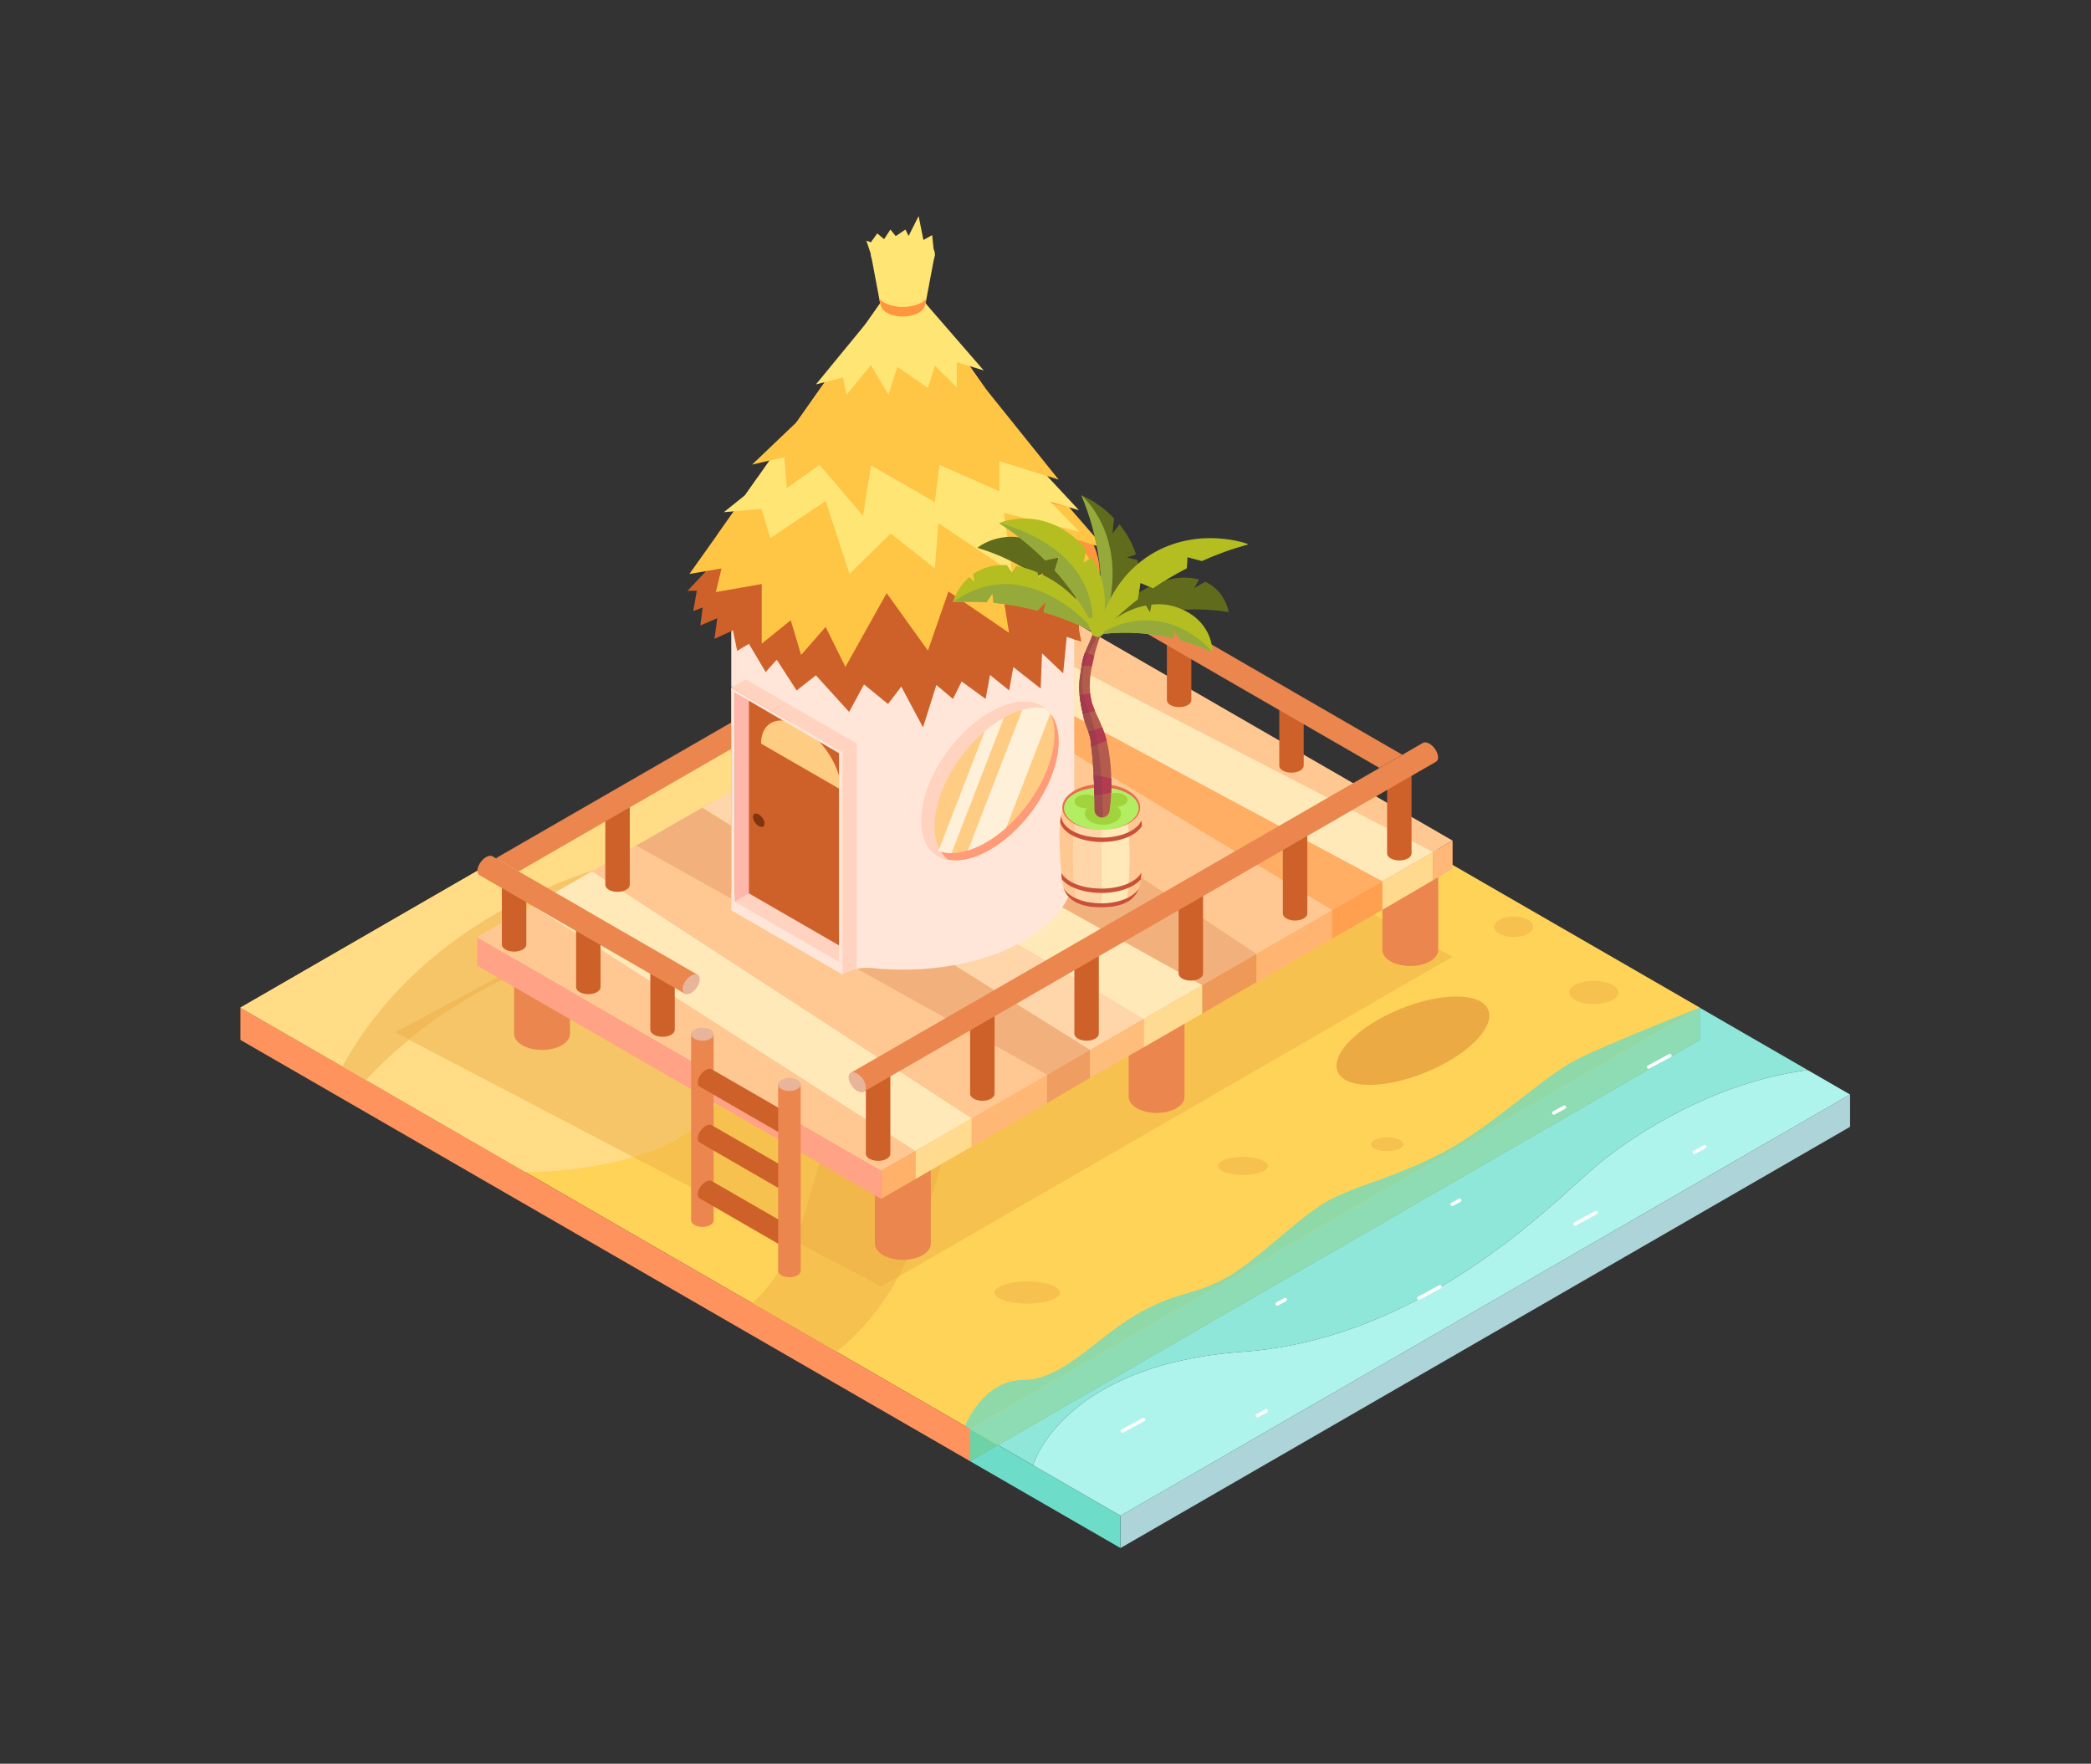 <?xml version="1.0" encoding="UTF-8" standalone="no"?>
<svg
   xmlns:dc="http://purl.org/dc/elements/1.1/"
   xmlns:cc="http://creativecommons.org/ns#"
   xmlns:rdf="http://www.w3.org/1999/02/22-rdf-syntax-ns#"
   xmlns:svg="http://www.w3.org/2000/svg"
   xmlns="http://www.w3.org/2000/svg"
   xmlns:sodipodi="http://sodipodi.sourceforge.net/DTD/sodipodi-0.dtd"
   xmlns:inkscape="http://www.inkscape.org/namespaces/inkscape"
   version="1.1"
   id="svg2"
   xml:space="preserve"
   width="666.667"
   height="562.32"
   viewBox="0 0 666.667 562.32"
   sodipodi:docname="tropical.eps"><rect x="0" y="0" width="666.667" height="562.32" fill="#333333" stroke="none"/><defs
     id="defs6" /><sodipodi:namedview
     pagecolor="#ffffff"
     bordercolor="#666666"
     borderopacity="1"
     objecttolerance="10"
     gridtolerance="10"
     guidetolerance="10"
     inkscape:pageopacity="0"
     inkscape:pageshadow="2"
     inkscape:window-width="640"
     inkscape:window-height="480"
     id="namedview4" /><g
     id="g10"
     inkscape:groupmode="layer"
     inkscape:label="ink_ext_XXXXXX"
     transform="matrix(1.333,0,0,-1.333,0,562.32)"><g
       id="g12"
       transform="scale(0.1)"><path
         d="M 4065.65,1808.47 2320.28,800.852 l -22.5,13.046 -203.6,117.493 -93.49,54.07 -136.58,78.829 -16.36,9.36 -48.87,28.26 -418.64,241.7 -124.01,71.64 -381.027,220.05 -56.238,32.42 -243.965,140.75 496.62,286.78 c 40.56,23.44 59.65,34.41 59.65,34.41 l 772.25,445.87 42.16,24.38 h 0.09 l 181.3,104.64 193.21,111.63 508.44,-293.59 67.96,-39.22 466.75,-269.49 38.29,-22.21 h 0.09 l 23.91,-13.8 25.15,-14.46 0.28,-0.19 225.44,-130.16 44.23,-25.52 60.31,-34.79 190.27,-109.83 93.87,-54.26 0.38,-0.19"
         style="fill:#ffd358;fill-opacity:1;fill-rule:nonzero;stroke:none"
         id="path14" /><path
         d="m 575.008,1808.51 v -77.25 L 2320.3,723.609 v 77.25 L 575.008,1808.51"
         style="fill:#ff935d;fill-opacity:1;fill-rule:nonzero;stroke:none"
         id="path16" /><path
         d="m 2319.97,801.012 v -77.25 l 1745.3,1007.648 v 77.25 L 2319.97,801.012"
         style="fill:#ffdc85;fill-opacity:1;fill-rule:nonzero;stroke:none"
         id="path18" /><path
         d="m 2000.7,985.422 -142.15,82.048 5.56,-3.18 136.58,-78.829 0.03,-0.02 c -0.01,-0.011 -0.02,-0.011 -0.02,-0.019 m -194.75,112.398 -7.07,4.08 0.01,0.01 7.06,-4.09"
         style="fill:#f6d9ab;fill-opacity:1;fill-rule:nonzero;stroke:none"
         id="path20" /><path
         d="m 2000.72,985.441 -0.03,0.02 -136.58,78.829 -5.56,3.18 -10.78,6.22 -15.22,8.78 -26.6,15.35 -7.06,4.09 1.27,1.13 c 4,3.81 8.25,6.91 11.93,10.97 l 11.3,11.62 2.77,2.84 2.58,3.22 5.16,6.26 5.16,6.13 2.65,3.04 2.32,3.35 c 21.99,29.49 40.32,62.74 55.77,99.27 l 207.76,-108.66 42.52,24.55 c -0.25,-0.45 -0.52,-0.9 -0.79,-1.35 l -6.84,-11.55 c -35.42,-61.22 -82.25,-120.13 -141.73,-167.289"
         style="fill:#f6c14f;fill-opacity:1;fill-rule:nonzero;stroke:none"
         id="path22" /><path
         d="m 1832.55,1082.47 -33.69,19.41 0.02,0.02 7.07,-4.08 26.6,-15.35"
         style="fill:#f69d52;fill-opacity:1;fill-rule:nonzero;stroke:none"
         id="path24" /><path
         d="m 3427.53,2176.82 -1.81,1.05 -0.02,0.01 v 0 l 1.83,-1.06"
         style="fill:#f6d9ab;fill-opacity:1;fill-rule:nonzero;stroke:none"
         id="path26" /><path
         d="m 3278.72,2035.44 -52.08,28.02 c 7,3.14 13.97,6.35 20.91,9.64 30.2,14.19 59.88,29.74 88.79,46.71 l 37.35,22.71 c 12.46,7.68 24.14,16.39 36.27,24.52 l 15.74,10.84 0.02,-0.01 1.81,-1.05 23.33,-13.45 c -1.87,-1.75 -3.74,-3.49 -5.74,-5.17 l -17.23,-14.45 c -11.54,-9.49 -22.77,-19.55 -34.71,-28.65 l -36.13,-26.97 c -9.68,-7.68 -20.01,-14.45 -30.26,-21.29 -2.26,-1.49 -4.52,-2.97 -6.78,-4.52 l -18.78,-12.58 c -6.25,-4.2 -12.45,-8.58 -19.03,-12.26 -1.16,-0.68 -2.32,-1.36 -3.48,-2.04"
         style="fill:#f6c14f;fill-opacity:1;fill-rule:nonzero;stroke:none"
         id="path28" /><path
         d="m 1884.74,2354.81 c -98.91,-69.3 -131.88,-365.98 -135.17,-656.72 -3.36,-290.75 -493.35,-282.88 -493.35,-282.88 l -437.275,252.48 -243.898,140.79 496.573,286.75 c 40.58,23.42 59.62,34.39 59.62,34.39 l 772.28,445.92 42.2,24.39 h 0.06 l 181.32,104.66 c 275.38,-62.27 -143.44,-280.55 -242.36,-349.78"
         style="fill:#ffdc85;fill-opacity:1;fill-rule:nonzero;stroke:none"
         id="path30" /><path
         d="m 875.145,1635.24 -56.2,32.45 v 0 l 56.203,-32.45 c -0.003,0 -0.003,0 -0.003,0"
         style="fill:#f6d9ab;fill-opacity:1;fill-rule:nonzero;stroke:none"
         id="path32" /><path
         d="m 875.148,1635.24 -56.203,32.45 c 25.551,46.85 55.875,91.37 89.946,133.18 76.847,94.21 173.439,172.93 279.649,233.96 l 40.19,22.39 c 13.62,6.91 27.43,13.49 41.17,20.26 13.68,7.04 27.81,12.84 41.88,18.84 l 21.1,9.04 c 7.03,3.03 14.06,5.93 21.29,8.52 l 42.97,15.8 10.78,3.88 10.9,3.41 1.14,0.36 -278.49,-160.79 108.58,-62.68 -305.773,-164.36 33.957,-17.76 c -20.921,-17.59 -42.093,-35.31 -61.668,-54.69 -14.32,-13.36 -28,-27.42 -41.418,-41.81"
         style="fill:#f6c568;fill-opacity:1;fill-rule:nonzero;stroke:none"
         id="path34" /><path
         d="m 2150.08,1165.63 c 1.95,3.42 3.52,6.85 5.34,10.33 l 11.81,23.42 c 8.39,15.62 14.58,31.49 21.29,47.36 l 9.88,23.87 7.87,20.65 c 5.1,13.87 10.06,27.75 14.84,41.62 18.97,55.56 34.19,111.82 47.1,167.31 l 2.98,13.05 622.29,359.28 c 49,12.54 97.18,27.6 144.31,45.01 l 42.38,16.97 21.1,8.45 20.72,9.55 41.29,19.1 c 13.55,6.71 26.84,14.07 40.26,20.97 25.9,12.82 50.38,28.3 75.18,42.87 L 3474.35,1930.2 2150.08,1165.63 m -250.28,84.11 -385.41,201.58 c 98.08,29.5 193.76,83.06 224.77,180.15 l 240.97,-139.13 c -9.19,-23.66 -17.58,-47.42 -25.25,-71.32 -4.58,-14.2 -8.9,-28.39 -13.03,-42.65 l -11.16,-39.23 c -3.49,-11.94 -6.65,-24.2 -10.78,-35.36 -4.06,-11.29 -7.42,-23.42 -12.07,-34.07 -2.59,-6.76 -5.26,-13.42 -8.04,-19.97 m 1316.34,809.07 9.23,5.33 1.27,-0.68 c -3.49,-1.56 -7,-3.12 -10.5,-4.65"
         style="fill:#f6c14f;fill-opacity:1;fill-rule:nonzero;stroke:none"
         id="path36" /><path
         d="m 2107.56,1141.08 -207.76,108.66 c 2.78,6.55 5.45,13.21 8.04,19.97 4.65,10.65 8.01,22.78 12.07,34.07 4.13,11.16 7.29,23.42 10.78,35.36 l 11.16,39.23 c 4.13,14.26 8.45,28.45 13.03,42.65 7.67,23.9 16.06,47.66 25.25,71.32 l 127.43,-73.57 163.63,94.47 -2.98,-13.05 c -12.91,-55.49 -28.13,-111.75 -47.1,-167.31 -4.78,-13.87 -9.74,-27.75 -14.84,-41.62 l -7.87,-20.65 -9.88,-23.87 c -6.71,-15.87 -12.9,-31.74 -21.29,-47.36 l -11.81,-23.42 c -1.82,-3.48 -3.39,-6.91 -5.34,-10.33 l -42.52,-24.55 m 785.92,731.44 112.02,64.68 0.02,-0.01 175.71,101.47 34.91,20.15 c 3.5,1.53 7.01,3.09 10.5,4.65 l 52.08,-28.02 c -24.8,-14.57 -49.28,-30.05 -75.18,-42.87 -13.42,-6.9 -26.71,-14.26 -40.26,-20.97 l -41.29,-19.1 -20.72,-9.55 -21.1,-8.45 -42.38,-16.97 c -47.13,-17.41 -95.31,-32.47 -144.31,-45.01"
         style="fill:#f1b74a;fill-opacity:1;fill-rule:nonzero;stroke:none"
         id="path38" /><path
         d="m 1514.39,1451.32 -536.156,280.42 c 0.114,0.1 0.227,0.19 0.34,0.29 84.916,70 179.376,124.98 278.166,168.46 3.13,1.38 6.26,2.73 9.41,4.07 l 473.01,-273.09 c -31.01,-97.09 -126.69,-150.65 -224.77,-180.15"
         style="fill:#f6c568;fill-opacity:1;fill-rule:nonzero;stroke:none"
         id="path40" /><path
         d="m 978.234,1731.74 -33.957,17.76 305.773,164.36 16.1,-9.3 c -3.15,-1.34 -6.28,-2.69 -9.41,-4.07 -98.79,-43.48 -193.25,-98.46 -278.166,-168.46 -0.113,-0.1 -0.226,-0.19 -0.34,-0.29"
         style="fill:#f1b958;fill-opacity:1;fill-rule:nonzero;stroke:none"
         id="path42" /><path
         d="m 2470.71,713.988 -83.83,48.41 1678.39,969.012 v 76.84 l 0.11,0.07 258.51,-149.3 101.09,-58.39 0.02,0.01 -101.11,58.38 C 4093.78,1629.86 3897.73,1497.3 3817.82,1429.82 3714.5,1342.61 3406.46,1016.8 2972.96,985.43 2545.8,954.469 2472.76,720.828 2470.71,713.988"
         style="fill:#8ee7d9;fill-opacity:1;fill-rule:nonzero;stroke:none"
         id="path44" /><path
         d="m 4065.27,1808.25 v 0.13 l 0.11,-0.06 -0.11,-0.07"
         style="fill:#8ed9a7;fill-opacity:1;fill-rule:nonzero;stroke:none"
         id="path46" /><path
         d="m 2386.88,762.398 -66.53,38.411 c -0.04,0.019 -0.06,0.043 -0.07,0.043 L 4065.25,1808.39 v 0 l 0.02,-0.01 v -0.13 -76.84 L 2386.88,762.398"
         style="fill:#8edcb4;fill-opacity:1;fill-rule:nonzero;stroke:none"
         id="path48" /><path
         d="m 2679.7,515.738 v 0.344 l 0.29,-0.172 -0.29,-0.172 m 0.34,0.192 v 77.211 l 13.02,7.558 109.86,63.43 102.91,59.383 32.73,18.929 207.3,119.68 6.38,3.649 48.89,28.261 71.45,41.258 1095.09,632.241 57.33,33.09 v -77.23 L 2680.04,515.93 M 4425,1600.62 v 0 l -0.02,0.01 0.02,0.01 v -0.02"
         style="fill:#add4d8;fill-opacity:1;fill-rule:nonzero;stroke:none"
         id="path50" /><path
         d="m 2680.04,515.891 -0.05,0.019 0.05,0.02 v -0.039 m -0.34,0.191 -359.42,207.52 v 0.027 l 0.02,-0.02 v 0.352 l 66.48,38.379 c 24.44,-14.129 53.58,-30.981 83.89,-48.5 v 0 0 c 97.41,-56.328 206.71,-119.512 209.04,-120.852 h -0.01 v -76.906"
         style="fill:#6dddca;fill-opacity:1;fill-rule:nonzero;stroke:none"
         id="path52" /><path
         d="m 2320.3,723.609 v 0 l -0.02,0.332 0.02,0.02 v -0.352"
         style="fill:#6dbc99;fill-opacity:1;fill-rule:nonzero;stroke:none"
         id="path54" /><path
         d="m 2320.28,723.941 v 76.911 l 0.07,-0.043 c 1.58,-0.957 28.26,-16.399 66.43,-38.469 l -66.48,-38.379 -0.02,-0.02"
         style="fill:#6dd2a5;fill-opacity:1;fill-rule:nonzero;stroke:none"
         id="path56" /><path
         d="m 2470.67,713.84 v 0 c -30.31,17.519 -59.45,34.371 -83.89,48.5 l 0.1,0.058 83.83,-48.41 c -0.03,-0.097 -0.04,-0.148 -0.04,-0.148"
         style="fill:#4bd5be;fill-opacity:1;fill-rule:nonzero;stroke:none"
         id="path58" /><path
         d="m 2386.78,762.34 c -38.17,22.07 -64.85,37.512 -66.43,38.469 l 66.53,-38.411 -0.1,-0.058"
         style="fill:#4bd2b3;fill-opacity:1;fill-rule:nonzero;stroke:none"
         id="path60" /><path
         d="m 2679.99,515.91 -0.29,0.172 v 76.906 c 0.03,-0.019 0.04,-0.019 0.04,-0.019 l 0.3,0.172 V 515.93 l -0.05,-0.02"
         style="fill:#54d0be;fill-opacity:1;fill-rule:nonzero;stroke:none"
         id="path62" /><path
         d="m 2092.63,1498.27 v -254.45 c 0,-9.87 6.53,-19.74 19.57,-27.27 26.09,-15.07 68.39,-15.07 94.48,0 13.04,7.53 19.56,17.4 19.56,27.27 v 116.37 21.71 116.37 h -133.61"
         style="fill:#ea864e;fill-opacity:1;fill-rule:nonzero;stroke:none"
         id="path64" /><path
         d="m 1229.63,2000.29 v -254.45 c 0,-9.88 6.52,-19.75 19.56,-27.28 26.09,-15.06 68.39,-15.06 94.48,0 13.04,7.53 19.57,17.4 19.57,27.28 v 116.36 21.72 116.37 h -133.61"
         style="fill:#ea864e;fill-opacity:1;fill-rule:nonzero;stroke:none"
         id="path66" /><path
         d="m 2699.51,1849.64 v -254.45 c 0,-9.87 6.52,-19.74 19.56,-27.27 26.09,-15.07 68.39,-15.07 94.48,0 13.04,7.53 19.57,17.4 19.57,27.27 v 116.37 21.72 116.36 h -133.61"
         style="fill:#ea864e;fill-opacity:1;fill-rule:nonzero;stroke:none"
         id="path68" /><path
         d="m 3306.38,2201.01 v -254.45 c 0,-9.87 6.52,-19.74 19.57,-27.27 26.09,-15.06 68.38,-15.06 94.47,0 13.05,7.53 19.57,17.4 19.57,27.27 v 116.37 21.72 116.36 h -133.61"
         style="fill:#ea864e;fill-opacity:1;fill-rule:nonzero;stroke:none"
         id="path70" /><path
         d="m 3474.35,2207.89 -1366.79,-789.12 -966.09,557.77 1366.8,789.12 966.08,-557.77"
         style="fill:#ffc892;fill-opacity:1;fill-rule:nonzero;stroke:none"
         id="path72" /><path
         d="m 1141.47,1976.54 v -67.76 l 966.09,-557.77 v 67.76 l -966.09,557.77"
         style="fill:#ffa285;fill-opacity:1;fill-rule:nonzero;stroke:none"
         id="path74" /><path
         d="m 2875.72,1862.27 -924.49,514.03 -112.05,-64.38 896.12,-530.72 140.42,81.07"
         style="fill:#ffe9b8;fill-opacity:1;fill-rule:nonzero;stroke:none"
         id="path76" /><path
         d="m 1679.99,2286.43 100.75,59.19 954.56,-564.42 -128.06,-73.94 -927.25,579.17"
         style="fill:#ffd6aa;fill-opacity:1;fill-rule:nonzero;stroke:none"
         id="path78" /><path
         d="m 1521.16,2195.76 158.83,90.67 927.25,-579.17 -102.98,-59.45 -983.1,547.95"
         style="fill:#f2b17c;fill-opacity:1;fill-rule:nonzero;stroke:none"
         id="path80" /><path
         d="m 1416.34,2134.22 907.79,-590.41 -134.42,-78.64 -916.84,587.24 143.47,81.81"
         style="fill:#ffe9b8;fill-opacity:1;fill-rule:nonzero;stroke:none"
         id="path82" /><path
         d="m 1272.87,2052.41 916.84,-587.24 -82.15,-46.4 -966.09,557.77 131.4,75.87"
         style="fill:#ffc892;fill-opacity:1;fill-rule:nonzero;stroke:none"
         id="path84" /><path
         d="m 2790.96,2706.68 v -162.65 c 0,-4.32 2.85,-8.64 8.56,-11.94 11.43,-6.6 29.96,-6.6 41.38,0 5.71,3.3 8.57,7.62 8.57,11.94 v 139.85 l -58.51,22.8"
         style="fill:#ce6029;fill-opacity:1;fill-rule:nonzero;stroke:none"
         id="path86" /><path
         d="m 2522.17,2863.42 v -162.65 c 0,-4.32 2.86,-8.65 8.57,-11.94 11.42,-6.6 29.95,-6.6 41.37,0 5.72,3.29 8.57,7.62 8.57,11.94 v 159.66 l -58.51,2.99"
         style="fill:#ce6029;fill-opacity:1;fill-rule:nonzero;stroke:none"
         id="path88" /><path
         d="m 3059.74,2549.94 v -162.65 c 0,-4.32 2.86,-8.64 8.57,-11.94 11.43,-6.59 29.95,-6.59 41.38,0 5.71,3.3 8.57,7.62 8.57,11.94 v 139.85 l -58.52,22.8"
         style="fill:#ce6029;fill-opacity:1;fill-rule:nonzero;stroke:none"
         id="path90" /><path
         d="m 3353.82,2413.41 c -0.12,0.08 -113.85,65.75 -263.1,151.94 v 0.12 c -107.81,62.23 -472.22,273.08 -592.78,342.81 l -0.98,0.59 c -3.79,1.98 -9.24,1.46 -15.32,-2.05 -3.9,-2.25 -7.55,-5.44 -10.66,-9.12 l -1.96,-2.56 -0.96,-1.25 c -2.49,-3.62 -4.4,-7.52 -5.61,-11.36 l -0.38,-1.07 -0.26,-1.27 c -0.24,-0.95 -0.48,-1.92 -0.61,-2.85 l 10.62,-15.11 2.33,-3.28 c 113.69,-65.82 399.4,-231.25 437.44,-253.23 v -0.08 c 171.87,-99.25 331.34,-191.28 387.93,-223.95 22.93,13.26 40.76,23.56 54.65,31.53 l -0.35,0.19"
         style="fill:#ea864e;fill-opacity:1;fill-rule:nonzero;stroke:none"
         id="path92" /><path
         d="m 1521.16,2195.76 983.1,-547.95 -180.13,-104 -907.79,590.41 104.82,61.54"
         style="fill:#ffc892;fill-opacity:1;fill-rule:nonzero;stroke:none"
         id="path94" /><path
         d="m 3005.52,1937.19 -129.8,-74.9 -334.92,186.18 c 21.94,31.85 31.45,65.83 28.53,99.57 v 76.36 l 0.32,1.93 435.87,-289.14"
         style="fill:#f2b17c;fill-opacity:1;fill-rule:nonzero;stroke:none"
         id="path96" /><path
         d="m 1447.8,2316.71 v -214.5 c 0,-4.33 2.85,-8.65 8.56,-11.95 11.43,-6.59 29.96,-6.59 41.38,0 5.71,3.3 8.57,7.62 8.57,11.95 v 214.5 h -58.51"
         style="fill:#ce6029;fill-opacity:1;fill-rule:nonzero;stroke:none"
         id="path98" /><path
         d="m 2567.08,2906.78 c 0,-5.56 -2.21,-9.31 -5.76,-11.01 -0.16,-0.08 -19.77,-11.36 -165.35,-95.42 -187.29,-108.13 -962.23,-554.77 -1155.4,-666.13 -26.16,15.11 -45.06,26.04 -54.65,31.53 147.39,85 1002.87,578.17 1210.05,697.74 11.25,6.51 21.59,12.43 31.02,17.88 22.93,13.26 40.76,23.56 54.65,31.53 46.29,26.71 48.39,27.9 48.51,27.98 3.78,2.6 9.66,2.33 16.25,-1.46 11.45,-6.63 20.68,-21.23 20.68,-32.64"
         style="fill:#ea864e;fill-opacity:1;fill-rule:nonzero;stroke:none"
         id="path100" /><path
         d="m 2569.87,2414.95 616.37,-373.4 -180.72,-104.36 -435.87,289.14 0.22,188.62"
         style="fill:#ffc892;fill-opacity:1;fill-rule:nonzero;stroke:none"
         id="path102" /><path
         d="m 2567.08,2507.12 739.3,-396.21 -120.14,-69.36 -616.37,373.4 -2.79,92.17"
         style="fill:#ffae64;fill-opacity:1;fill-rule:nonzero;stroke:none"
         id="path104" /><path
         d="m 2569.65,2623.03 857.67,-442.29 -120.94,-69.83 -739.3,396.21 2.57,115.91"
         style="fill:#ffe9b8;fill-opacity:1;fill-rule:nonzero;stroke:none"
         id="path106" /><path
         d="m 2540.8,2048.47 c -20.01,-29.04 -50.4,-56.31 -91.16,-79.83 -98.97,-57.14 -235.91,-79.01 -363.89,-65.59 -4.22,0.44 -8.44,0.67 -12.62,0.67 -8.18,0 -16.27,-0.83 -24.2,-2.52 -11.95,-2.45 -23.48,-6.83 -34.17,-12.99 l -99.88,57.66 -85.01,49.05 -80.85,46.68 c 9.31,5.37 14.75,15.2 14.75,25.34 0,3.75 -0.75,7.58 -2.33,11.21 -6.59,15.15 -10.57,30.62 -11.91,46.17 h -0.51 v 723.72 h 820.31 v -700 c 2.92,-33.74 -6.59,-67.72 -28.53,-99.57"
         style="fill:#ffe6d9;fill-opacity:1;fill-rule:nonzero;stroke:none"
         id="path108" /><path
         d="m 2532.11,2445.24 c 0,-76.28 -52.01,-170.44 -122.49,-229.63 -5.56,-4.7 -11.33,-9.16 -17.13,-13.34 l -0.47,-0.36 c -7.89,-5.76 -15.9,-10.97 -24.15,-15.7 -21.67,-12.51 -42.35,-20.25 -61.25,-23.56 -13.22,-2.33 -25.61,-2.49 -36.86,-0.56 -10.81,1.78 -20.6,5.53 -29.12,11.05 -23.13,14.92 -36.98,43.06 -36.98,82.44 0,90.69 73.52,206.67 164.21,259 2.05,1.18 4.06,2.33 6.07,3.39 6.12,3.36 12.12,6.28 18.08,8.8 5.96,2.57 11.88,4.78 17.6,6.59 1.42,0.44 2.8,0.87 4.18,1.27 13.74,3.94 26.72,5.68 38.67,5.36 16.19,-0.39 30.47,-4.53 42.39,-12.15 4.58,-2.92 8.8,-6.39 12.59,-10.34 1.7,-1.74 3.32,-3.59 4.81,-5.52 12.67,-15.95 19.85,-38.44 19.85,-66.74"
         style="fill:#ffcc83;fill-opacity:1;fill-rule:nonzero;stroke:none"
         id="path110" /><path
         d="m 2532.07,2445.24 c 0,-76.28 -52.01,-170.44 -122.45,-229.59 -5.6,-4.7 -11.33,-9.2 -17.13,-13.34 l -0.47,-0.36 c -1.97,-1.46 -3.95,-2.88 -5.96,-4.26 -1.97,-1.38 -3.98,-2.72 -6,-4.02 -4.02,-2.61 -8.05,-5.09 -12.19,-7.46 -3.75,-2.17 -7.46,-4.19 -11.13,-6.04 -1.19,-0.63 -2.41,-1.22 -3.59,-1.82 l -1.34,-0.63 c -1.03,-0.51 -2.09,-1.02 -3.12,-1.45 -1.58,-0.76 -3.16,-1.47 -4.74,-2.14 -2.6,-1.14 -5.17,-2.17 -7.73,-3.16 l -1.07,-0.39 c -1.5,-0.55 -2.96,-1.11 -4.46,-1.62 -3.31,-1.14 -6.55,-2.17 -9.78,-3.03 -0.99,-0.28 -1.98,-0.56 -2.96,-0.8 l -1.26,-0.31 c -0.99,-0.28 -1.94,-0.51 -2.93,-0.71 -2.4,-0.56 -4.77,-1.07 -7.14,-1.46 -13.22,-2.33 -25.61,-2.45 -36.86,-0.56 -3.74,0.64 -7.38,1.46 -10.89,2.57 -0.99,0.32 -1.93,0.63 -2.92,0.99 -3,1.02 -5.92,2.28 -8.68,3.71 -1.15,0.55 -2.29,1.18 -3.4,1.81 -1.06,0.63 -2.17,1.26 -3.23,1.97 -12.28,7.9 -21.94,19.58 -28.34,34.7 8.37,-11.29 19.34,-19.5 32.32,-24.39 9.4,-3.59 19.93,-5.45 31.3,-5.45 12.11,0 25.22,2.05 39.07,6.28 13.73,4.22 28.17,10.57 43.09,19.17 8.21,4.74 16.26,9.99 24.15,15.75 5.96,4.26 11.84,8.88 17.6,13.69 2.29,1.9 4.54,3.87 6.75,5.84 67.01,59.36 115.71,149.92 115.71,223.76 0,18.47 -3.04,34.49 -8.72,47.79 11.84,-15.82 18.5,-37.69 18.5,-65.04"
         style="fill:#ff9b78;fill-opacity:1;fill-rule:nonzero;stroke:none"
         id="path112" /><path
         d="m 2499.28,2524.72 c -15.98,3.08 -34.29,1.9 -54.18,-3.83 -1.35,-0.35 -2.69,-0.75 -4.03,-1.18 -5.72,-1.82 -11.64,-3.99 -17.6,-6.59 -7.3,-3.12 -14.68,-6.83 -22.3,-11.13 l -1.85,-1.03 c -15.27,-8.84 -30.07,-19.45 -44.12,-31.45 -69.26,-59.27 -120.09,-152.13 -120.09,-227.54 0,-21.27 4.03,-39.23 11.41,-53.63 1.18,-2.37 2.48,-4.66 3.91,-6.83 4.81,-7.61 10.73,-14.01 17.56,-19.14 -39.15,7.42 -64.37,40.1 -64.37,93.25 0,90.65 73.56,206.63 164.25,259 2.05,1.18 4.02,2.21 6.07,3.31 1.31,0.71 2.61,1.46 3.91,2.13 1.74,0.91 3.48,1.78 5.21,2.61 1.42,0.71 2.84,1.38 4.3,2.05 1.54,0.71 3.12,1.38 4.66,2.05 5.96,2.57 11.88,4.78 17.6,6.59 1.42,0.44 2.8,0.87 4.18,1.27 13.74,3.94 26.72,5.68 38.67,5.36 0.91,-0.03 1.78,-0.03 2.65,-0.11 1.3,-0.04 2.61,-0.16 3.87,-0.28 1.5,-0.12 2.96,-0.28 4.42,-0.47 l 1.97,-0.32 c 1.1,-0.16 2.21,-0.36 3.32,-0.59 1.38,-0.28 2.68,-0.56 3.98,-0.91 1.19,-0.32 2.37,-0.63 3.51,-0.99 1.19,-0.35 2.29,-0.71 3.44,-1.1 5.44,-1.9 10.53,-4.38 15.23,-7.38 0.95,-0.59 1.9,-1.26 2.8,-1.93 l 0.83,-0.6 0.79,-0.59"
         style="fill:#ffd3c0;fill-opacity:1;fill-rule:nonzero;stroke:none"
         id="path114" /><path
         d="m 2014.76,1929.93 -265.74,153.43 v 492.86 l 265.75,-155.69 -0.01,-490.6"
         style="fill:#ce6029;fill-opacity:1;fill-rule:nonzero;stroke:none"
         id="path116" /><path
         d="m 1828.69,2248.64 c 0,-7.67 -6.22,-10.29 -13.89,-5.87 -7.67,4.43 -13.88,14.24 -13.88,21.91 0,7.66 6.21,10.29 13.88,5.87 7.67,-4.43 13.89,-14.24 13.89,-21.91"
         style="fill:#81340d;fill-opacity:1;fill-rule:nonzero;stroke:none"
         id="path118" /><path
         d="m 2011.85,2329.35 -191.54,110.59 c 0,52.88 42.88,71.03 95.78,40.48 52.88,-30.53 95.76,-98.19 95.76,-151.07"
         style="fill:#ffcc83;fill-opacity:1;fill-rule:nonzero;stroke:none"
         id="path120" /><path
         d="M 2048.94,2440.26 V 1901.2 c -11.96,-2.45 -23.48,-6.83 -34.17,-12.99 v 532.32 l 34.17,19.73"
         style="fill:#ffd3c0;fill-opacity:1;fill-rule:nonzero;stroke:none"
         id="path122" /><path
         d="m 1749.03,2573.96 34.18,19.74 265.74,-153.42 -34.19,-19.74 -265.73,153.42"
         style="fill:#ffd3c0;fill-opacity:1;fill-rule:nonzero;stroke:none"
         id="path124" /><path
         d="m 2014.76,1913.2 0.01,-24.99 -265.74,153.41 v 25 l 265.73,-153.42"
         style="fill:#ffe6d9;fill-opacity:1;fill-rule:nonzero;stroke:none"
         id="path126" /><path
         d="m 2014.76,1913.2 -265.73,153.42 34.18,19.74 231.55,-133.68 v -39.48"
         style="fill:#ffd3c0;fill-opacity:1;fill-rule:nonzero;stroke:none"
         id="path128" /><path
         d="m 1757.06,2567.05 v -505.07 l 34.19,19.74 v 467.86 l -34.19,17.47"
         style="fill:#ffb7ab;fill-opacity:1;fill-rule:nonzero;stroke:none"
         id="path130" /><path
         d="m 1749.03,2571.69 8.03,-4.64 v -505.07 l -8.03,4.64 v 505.07"
         style="fill:#ffe6d9;fill-opacity:1;fill-rule:nonzero;stroke:none"
         id="path132" /><path
         d="m 2006.73,2422.91 8.03,-4.64 V 1913.2 l -8.03,4.64 v 505.07"
         style="fill:#ffe6d9;fill-opacity:1;fill-rule:nonzero;stroke:none"
         id="path134" /><path
         d="m 1749.03,2567.05 265.73,-154.75 v 8.24 l -265.73,153.42 v -6.91"
         style="fill:#ffe6d9;fill-opacity:1;fill-rule:nonzero;stroke:none"
         id="path136" /><path
         d="m 2630.18,2843.58 c -0.16,-6.7 -0.79,-13.45 -1.9,-20.12 -9.51,-61.17 -54.81,-120.8 -135.9,-167.6 -183.87,-106.2 -481.97,-106.2 -665.83,0 -91.95,53.03 -137.88,122.61 -137.88,192.14 0,1.5 0.04,3 0.08,4.46 0.86,31.41 11.13,62.79 30.7,92.46 l 0.16,0.28 c 2.44,3.67 5.01,7.3 7.73,10.93 l 85.64,121.66 0.08,0.05 27.54,39.14 64.45,91.6 200.11,284.21 h 108.61 l 260.61,-370.16 16.97,-24.11 29.83,-42.35 v -0.08 l 10.62,-15.07 2.32,-3.28 22.97,-32.6 34.61,-49.13 c 2.65,-3.59 5.13,-7.14 7.5,-10.69 l 0.28,-0.4 c 6.47,-9.78 11.88,-19.77 16.29,-29.83 10.31,-23.44 15.12,-47.51 14.41,-71.51"
         style="fill:#ff953e;fill-opacity:1;fill-rule:nonzero;stroke:none"
         id="path138" /><path
         d="m 2235.97,3610.62 h -153.04 l 22.2,-117.83 c 1.9,-8.23 5.31,-16.05 15.91,-22.17 21.21,-12.25 55.6,-12.25 76.82,0 10.6,6.12 14.14,14.25 15.91,22.17 l 22.2,117.83"
         style="fill:#ffe574;fill-opacity:1;fill-rule:nonzero;stroke:none"
         id="path140" /><path
         d="m 2213.56,3641.86 c 29.88,-17.26 29.88,-45.23 0,-62.48 -29.89,-17.25 -78.33,-17.25 -108.22,0 -29.88,17.25 -29.88,45.22 0,62.48 29.89,17.25 78.33,17.25 108.22,0"
         style="fill:#ffe574;fill-opacity:1;fill-rule:nonzero;stroke:none"
         id="path142" /><path
         d="m 2082.93,3610.62 -10.77,32.33 10.77,-4.05 15.31,21.39 16.35,-13.88 15.13,23.13 12.64,-15.89 23.33,15.89 7.51,-15.48 23.97,47.6 11.43,-57.2 20.94,11.68 3.43,-33.28 -150.04,-12.24"
         style="fill:#ffe574;fill-opacity:1;fill-rule:nonzero;stroke:none"
         id="path144" /><path
         d="m 1555.41,1918.23 v -162.64 c 0,-4.33 2.85,-8.65 8.57,-11.94 11.42,-6.6 29.95,-6.6 41.37,0 5.71,3.29 8.57,7.61 8.57,11.94 v 162.64 h -58.51"
         style="fill:#ce6029;fill-opacity:1;fill-rule:nonzero;stroke:none"
         id="path146" /><path
         d="m 1377.89,2020.1 v -162.64 c 0,-4.32 2.85,-8.65 8.57,-11.95 11.42,-6.59 29.95,-6.59 41.37,0 5.72,3.3 8.57,7.63 8.57,11.95 v 162.64 h -58.51"
         style="fill:#ce6029;fill-opacity:1;fill-rule:nonzero;stroke:none"
         id="path148" /><path
         d="m 1200.37,2121.97 v -162.64 c 0,-4.33 2.85,-8.65 8.57,-11.95 11.42,-6.59 29.95,-6.59 41.37,0 5.72,3.3 8.58,7.62 8.58,11.95 v 162.64 h -58.52"
         style="fill:#ce6029;fill-opacity:1;fill-rule:nonzero;stroke:none"
         id="path150" /><path
         d="m 1672.38,1877.19 c 0,-11.4 -9.28,-26.04 -20.68,-32.64 -6.04,-3.43 -11.41,-3.98 -15.2,-2.05 l -1.1,0.63 -1.38,0.79 c -0.2,0.12 -195.26,112.71 -409.67,236.51 v 0.07 c -47.67,27.55 -76.6,44.24 -76.67,44.28 -3.55,1.66 -5.77,5.45 -5.77,11.01 0,11.41 9.24,26.01 20.68,32.64 6.59,3.79 12.47,4.06 16.26,1.42 0.04,0 2.45,-1.42 7.07,-4.1 9.59,-5.49 28.49,-16.42 54.65,-31.53 40.02,-23.05 96.88,-55.88 162.87,-93.97 v -0.12 c 149.24,-86.18 262.98,-151.85 263.14,-151.93 l 1.34,-0.79 c 2.8,-1.89 4.46,-5.41 4.46,-10.22"
         style="fill:#ea864e;fill-opacity:1;fill-rule:nonzero;stroke:none"
         id="path152" /><path
         d="m 1673.74,1876.4 c 0,-11.42 -9.26,-26.03 -20.69,-32.63 -11.43,-6.6 -20.69,-2.68 -20.69,8.74 0,11.43 9.26,26.04 20.69,32.64 11.43,6.59 20.69,2.68 20.69,-8.75"
         style="fill:#e8b49a;fill-opacity:1;fill-rule:nonzero;stroke:none"
         id="path154" /><path
         d="m 2070.99,1673.34 v -214.5 c 0,-4.32 2.86,-8.65 8.58,-11.95 11.42,-6.59 29.94,-6.59 41.37,0 5.71,3.3 8.57,7.63 8.57,11.95 v 214.5 h -58.52"
         style="fill:#ce6029;fill-opacity:1;fill-rule:nonzero;stroke:none"
         id="path156" /><path
         d="m 2320.32,1817.05 v -214.51 c 0,-4.32 2.86,-8.64 8.57,-11.94 11.43,-6.6 29.95,-6.6 41.38,0 5.71,3.3 8.57,7.62 8.57,11.94 v 214.51 h -58.52"
         style="fill:#ce6029;fill-opacity:1;fill-rule:nonzero;stroke:none"
         id="path158" /><path
         d="m 2569.65,1960.75 v -214.5 c 0,-4.32 2.86,-8.65 8.57,-11.95 11.42,-6.59 29.95,-6.59 41.38,0 5.71,3.3 8.56,7.63 8.56,11.95 v 214.5 h -58.51"
         style="fill:#ce6029;fill-opacity:1;fill-rule:nonzero;stroke:none"
         id="path160" /><path
         d="m 2818.98,2104.45 v -214.5 c 0,-4.32 2.85,-8.64 8.57,-11.94 11.42,-6.6 29.95,-6.6 41.37,0 5.72,3.3 8.57,7.62 8.57,11.94 v 214.5 h -58.51"
         style="fill:#ce6029;fill-opacity:1;fill-rule:nonzero;stroke:none"
         id="path162" /><path
         d="m 3068.3,2248.16 v -214.5 c 0,-4.32 2.86,-8.65 8.57,-11.95 11.43,-6.59 29.96,-6.59 41.38,0 5.71,3.3 8.57,7.63 8.57,11.95 v 214.5 h -58.52"
         style="fill:#ce6029;fill-opacity:1;fill-rule:nonzero;stroke:none"
         id="path164" /><path
         d="m 3317.63,2391.86 v -214.49 c 0,-4.33 2.86,-8.65 8.57,-11.95 11.43,-6.6 29.95,-6.6 41.38,0 5.71,3.3 8.57,7.62 8.57,11.95 v 214.49 h -58.52"
         style="fill:#ce6029;fill-opacity:1;fill-rule:nonzero;stroke:none"
         id="path166" /><path
         d="m 3439.61,2407.1 c 0,-5.56 -2.21,-9.31 -5.76,-11.01 -0.16,-0.08 -19.77,-11.37 -165.35,-95.42 -214.4,-123.79 -1198.97,-691.24 -1199.16,-691.36 l -1.38,-0.78 -1.11,-0.64 c -3.79,-1.93 -9.16,-1.38 -15.2,2.06 -11.4,6.59 -20.67,21.23 -20.67,32.63 0,4.82 1.66,8.33 4.46,10.23 l 1.34,0.79 c 0.2,0.11 1004.81,579.23 1231.72,710.21 11.25,6.51 21.59,12.43 31.02,17.88 22.93,13.26 40.76,23.56 54.65,31.53 46.3,26.71 48.39,27.9 48.5,27.98 3.79,2.6 9.67,2.33 16.26,-1.46 11.45,-6.63 20.68,-21.24 20.68,-32.64"
         style="fill:#ea864e;fill-opacity:1;fill-rule:nonzero;stroke:none"
         id="path168" /><path
         d="m 2029.62,1641.81 c 0,-11.43 9.26,-26.04 20.69,-32.64 11.42,-6.59 20.68,-2.68 20.68,8.75 0,11.43 -9.26,26.04 -20.68,32.63 -11.43,6.6 -20.69,2.68 -20.69,-8.74"
         style="fill:#e8b49a;fill-opacity:1;fill-rule:nonzero;stroke:none"
         id="path170" /><path
         d="m 1653.05,1744.85 v -445.34 c 0,-3.98 2.63,-7.96 7.89,-11 10.52,-6.07 27.58,-6.07 38.1,0 5.26,3.04 7.89,7.02 7.89,11 v 445.34 h -53.88"
         style="fill:#ea864e;fill-opacity:1;fill-rule:nonzero;stroke:none"
         id="path172" /><path
         d="m 1699.04,1755.85 c 10.52,-6.07 10.52,-15.92 0,-22 -10.52,-6.07 -27.58,-6.07 -38.1,0 -10.52,6.08 -10.52,15.93 0,22 10.52,6.07 27.58,6.07 38.1,0"
         style="fill:#e8b49a;fill-opacity:1;fill-rule:nonzero;stroke:none"
         id="path174" /><path
         d="m 1897.33,1541.53 c 0,-10.61 -8.61,-24.16 -19.22,-30.3 -4.91,-2.84 -9.38,-3.6 -12.76,-2.54 -1.09,0.65 -2.17,1.27 -3.3,1.92 -37.4,21.59 -76.97,44.44 -117.23,67.7 v 0.07 c -43.89,25.36 -70.53,40.74 -70.6,40.77 -3.27,1.53 -5.31,5.02 -5.31,10.14 0,10.5 8.51,23.95 19.04,30.05 6.07,3.49 11.49,3.74 14.97,1.31 0.04,0 2.26,-1.31 6.51,-3.78 8.83,-5.05 26.24,-15.12 50.33,-29.03 33.03,-19.01 78.52,-45.28 131.36,-75.77 0.91,-0.54 1.85,-1.09 2.8,-1.63 l 0.07,-0.04 c 2.11,-1.85 3.34,-4.87 3.34,-8.87"
         style="fill:#ce6029;fill-opacity:1;fill-rule:nonzero;stroke:none"
         id="path176" /><path
         d="m 1897.33,1407.87 c 0,-10.61 -8.61,-24.16 -19.22,-30.3 -4.91,-2.84 -9.38,-3.6 -12.76,-2.54 -1.09,0.65 -2.17,1.27 -3.3,1.92 -37.4,21.59 -76.97,44.44 -117.23,67.7 v 0.07 c -43.89,25.37 -70.53,40.74 -70.6,40.77 -3.27,1.53 -5.31,5.02 -5.31,10.14 0,10.5 8.51,23.95 19.04,30.05 6.07,3.49 11.49,3.74 14.97,1.31 0.04,0 2.26,-1.31 6.51,-3.78 8.83,-5.05 26.24,-15.12 50.33,-29.03 33.03,-19.01 78.52,-45.28 131.36,-75.77 0.91,-0.54 1.85,-1.09 2.8,-1.63 l 0.07,-0.04 c 2.11,-1.85 3.34,-4.87 3.34,-8.87"
         style="fill:#ce6029;fill-opacity:1;fill-rule:nonzero;stroke:none"
         id="path178" /><path
         d="m 1897.33,1274.21 c 0,-10.61 -8.61,-24.16 -19.22,-30.3 -4.91,-2.84 -9.38,-3.6 -12.76,-2.55 -1.09,0.66 -2.17,1.27 -3.3,1.93 -37.4,21.58 -76.97,44.44 -117.23,67.7 v 0.07 c -43.89,25.36 -70.53,40.73 -70.6,40.77 -3.27,1.53 -5.31,5.01 -5.31,10.14 0,10.5 8.51,23.94 19.04,30.05 6.07,3.49 11.49,3.74 14.97,1.31 0.04,0 2.26,-1.31 6.51,-3.78 8.83,-5.05 26.24,-15.12 50.33,-29.03 33.03,-19.01 78.52,-45.28 131.36,-75.77 0.91,-0.54 1.85,-1.09 2.8,-1.63 l 0.07,-0.04 c 2.11,-1.85 3.34,-4.87 3.34,-8.87"
         style="fill:#ce6029;fill-opacity:1;fill-rule:nonzero;stroke:none"
         id="path180" /><path
         d="m 1861.21,1624.6 v -445.34 c 0,-3.98 2.63,-7.96 7.88,-11 10.53,-6.07 27.58,-6.07 38.1,0 5.26,3.04 7.9,7.02 7.9,11 v 445.34 h -53.88"
         style="fill:#ea864e;fill-opacity:1;fill-rule:nonzero;stroke:none"
         id="path182" /><path
         d="m 1907.19,1635.6 c 10.53,-6.07 10.53,-15.92 0,-22 -10.52,-6.07 -27.57,-6.07 -38.1,0 -10.52,6.08 -10.52,15.93 0,22 10.53,6.07 27.58,6.07 38.1,0"
         style="fill:#e8b49a;fill-opacity:1;fill-rule:nonzero;stroke:none"
         id="path184" /><path
         d="m 2189.71,1465.17 v -66.73 l -82.15,-47.43 v 67.76 l 82.15,46.4"
         style="fill:#ffb069;fill-opacity:1;fill-rule:nonzero;stroke:none"
         id="path186" /><path
         d="m 2324.13,1543.81 v -67.76 l -134.42,-77.61 v 66.73 l 134.42,78.64"
         style="fill:#ffda8f;fill-opacity:1;fill-rule:nonzero;stroke:none"
         id="path188" /><path
         d="m 2324.13,1543.81 v -67.76 l 180.13,104 v 67.76 l -180.13,-104"
         style="fill:#ffb776;fill-opacity:1;fill-rule:nonzero;stroke:none"
         id="path190" /><path
         d="m 2504.26,1580.05 v 67.76 l 102.98,59.45 v -66.65 l -102.98,-60.56"
         style="fill:#ef9d60;fill-opacity:1;fill-rule:nonzero;stroke:none"
         id="path192" /><path
         d="m 2607.24,1640.61 v 66.65 l 128.06,73.94 v -67.76 l -128.06,-72.83"
         style="fill:#ffbd7b;fill-opacity:1;fill-rule:nonzero;stroke:none"
         id="path194" /><path
         d="m 2735.3,1713.44 v 67.76 l 140.42,81.09 v -67.78 l -140.42,-81.07"
         style="fill:#ffdb92;fill-opacity:1;fill-rule:nonzero;stroke:none"
         id="path196" /><path
         d="m 2875.72,1794.51 v 67.78 l 129.8,74.9 v -67.74 l -129.8,-74.94"
         style="fill:#ef9959;fill-opacity:1;fill-rule:nonzero;stroke:none"
         id="path198" /><path
         d="m 3005.52,1869.45 v 67.74 l 180.72,104.36 v -67.76 l -180.72,-104.34"
         style="fill:#ffb471;fill-opacity:1;fill-rule:nonzero;stroke:none"
         id="path200" /><path
         d="m 3186.24,1973.79 v 67.76 l 120.14,69.36 v -68.56 l -120.14,-68.56"
         style="fill:#ff9f50;fill-opacity:1;fill-rule:nonzero;stroke:none"
         id="path202" /><path
         d="m 3306.38,2042.35 v 68.56 l 120.94,69.83 v -67.76 l -120.94,-70.63"
         style="fill:#ffd98d;fill-opacity:1;fill-rule:nonzero;stroke:none"
         id="path204" /><path
         d="m 3427.32,2112.98 v 67.76 l 47.03,27.15 v -67.76 l -47.03,-27.15"
         style="fill:#ffb878;fill-opacity:1;fill-rule:nonzero;stroke:none"
         id="path206" /><path
         d="m 2275.92,2178 c -0.08,0 -0.16,0 -0.24,0 -0.03,0 -0.05,0 -0.08,0 -0.05,0 -0.11,0 -0.17,0 -0.03,0 -0.06,0 -0.08,0 -0.06,0 -0.12,0 -0.18,0 -0.02,0 -0.05,0 -0.07,0 -0.08,0 -0.16,0 -0.24,0 v 0 c -0.09,0 -0.17,0.01 -0.25,0.01 -0.02,0 -0.04,0 -0.06,0 -0.06,0 -0.12,0 -0.18,0 -0.03,0 -0.06,0 -0.08,0 -0.06,0 -0.12,0 -0.18,0 -0.02,0 -0.05,0 -0.07,0 -0.08,0.01 -0.15,0.01 -0.23,0.01 -0.02,0 -0.03,0 -0.04,0 -0.07,0 -0.14,0 -0.21,0 -0.03,0.01 -0.05,0.01 -0.08,0.01 -0.05,0 -0.11,0 -0.16,0 -0.03,0 -0.06,0 -0.09,0 -0.06,0 -0.11,0.01 -0.16,0.01 -0.03,0 -0.06,0 -0.09,0 -0.07,0 -0.14,0 -0.21,0.01 -0.02,0 -0.05,0 -0.08,0 -0.06,0 -0.12,0 -0.18,0 -0.03,0.01 -0.06,0.01 -0.09,0.01 -0.05,0 -0.1,0 -0.14,0 -0.04,0 -0.08,0 -0.11,0.01 -0.05,0 -0.09,0 -0.13,0 -0.04,0 -0.08,0 -0.11,0.01 -0.05,0 -0.08,0 -0.13,0 -0.08,0 -0.16,0.01 -0.24,0.01 -0.02,0 -0.05,0 -0.08,0 -0.05,0.01 -0.1,0.01 -0.15,0.01 -0.02,0 -0.05,0 -0.07,0 -0.06,0.01 -0.11,0.01 -0.16,0.01 -0.02,0 -0.04,0 -0.06,0 -7.27,0.35 -14.18,1.49 -20.61,3.4 v 0 c -1.43,2.17 -2.73,4.46 -3.91,6.83 l 108.68,281.17 c 14.05,12 28.85,22.61 44.12,31.45 l 1.85,1.03 L 2275.92,2178 v 0"
         style="fill:#fff0da;fill-opacity:1;fill-rule:nonzero;stroke:none"
         id="path208" /><path
         d="m 2275.92,2178 c -0.08,0 -0.16,0 -0.24,0 0.08,0 0.16,0 0.24,0 v 0 m -0.32,0 c -0.05,0 -0.11,0 -0.17,0 0.06,0 0.12,0 0.17,0 m -0.25,0 c -0.06,0 -0.12,0 -0.18,0 0.06,0 0.12,0 0.18,0 m -0.25,0 c -0.08,0 -0.16,0 -0.24,0 0.08,0 0.16,0 0.24,0 m -0.24,0 c -0.09,0 -0.17,0.01 -0.25,0.01 0.08,0 0.16,-0.01 0.25,-0.01 m -0.31,0.01 c -0.06,0 -0.12,0 -0.18,0 0.06,0 0.12,0 0.18,0 m -0.26,0 c -0.06,0 -0.12,0 -0.18,0 0.06,0 0.12,0 0.18,0 m -0.25,0 c -0.08,0.01 -0.15,0.01 -0.23,0.01 0.08,0 0.15,0 0.23,-0.01 m -0.27,0.01 c -0.07,0 -0.14,0 -0.21,0 0.07,0 0.14,0 0.21,0 m -0.29,0.01 c -0.05,0 -0.11,0 -0.16,0 0.05,0 0.11,0 0.16,0 m -0.25,0 c -0.06,0 -0.11,0.01 -0.16,0.01 0.05,0 0.1,-0.01 0.16,-0.01 m -0.25,0.01 c -0.07,0 -0.14,0 -0.21,0.01 0.07,-0.01 0.14,-0.01 0.21,-0.01 m -0.29,0.01 c -0.06,0 -0.12,0 -0.18,0 0.06,0 0.12,0 0.18,0 m -0.27,0.01 c -0.05,0 -0.1,0 -0.14,0 0.04,0 0.09,0 0.14,0 m -0.25,0.01 c -0.05,0 -0.09,0 -0.13,0 0.04,0 0.08,0 0.13,0 m -0.24,0.01 c -0.05,0 -0.08,0 -0.13,0 0.05,0 0.08,0 0.13,0 m -0.37,0.01 c -0.02,0 -0.05,0 -0.08,0 0.03,0 0.06,0 0.08,0 m -0.23,0.01 c -0.02,0 -0.05,0 -0.07,0 0.02,0 0.05,0 0.07,0 m -0.23,0.01 c -0.02,0 -0.04,0 -0.06,0 0.02,0 0.04,0 0.06,0"
         style="fill:#ffe1d6;fill-opacity:1;fill-rule:nonzero;stroke:none"
         id="path210" /><path
         d="m 2246.52,2188.34 c 1.18,-2.37 2.48,-4.66 3.91,-6.83 -1.98,0.55 -3.91,1.22 -5.81,1.94 l 1.9,4.89"
         style="fill:#ffffff;fill-opacity:1;fill-rule:nonzero;stroke:none"
         id="path212" /><path
         d="m 2507.45,2517.5 c -1.88,1.95 -3.85,3.79 -5.93,5.5 2.08,-1.7 4.06,-3.55 5.93,-5.5"
         style="fill:#fff7f4;fill-opacity:1;fill-rule:nonzero;stroke:none"
         id="path214" /><path
         d="m 2314.99,2184.28 130.11,336.61 c 0.28,0.08 0.56,0.16 0.83,0.24 0.04,0.01 0.08,0.02 0.11,0.03 12.43,3.5 24.23,5.21 35.22,5.22 0.01,0 0.03,0 0.05,0 0.01,0 0.02,0 0.02,0 6.26,-0.01 12.25,-0.56 17.95,-1.66 v 0 c 0.76,-0.55 1.51,-1.13 2.24,-1.72 2.08,-1.71 4.05,-3.55 5.93,-5.5 v 0 c 1.7,-1.74 3.32,-3.59 4.81,-5.52 l -105.68,-273.25 v 0 c -2.21,-1.97 -4.46,-3.94 -6.75,-5.84 -5.76,-4.81 -11.64,-9.43 -17.6,-13.69 -7.89,-5.76 -15.94,-11.01 -24.15,-15.75 -14.92,-8.6 -29.36,-14.95 -43.09,-19.17"
         style="fill:#fff0da;fill-opacity:1;fill-rule:nonzero;stroke:none"
         id="path216" /><path
         d="m 2445.93,2521.13 c 0.04,0.01 0.08,0.02 0.11,0.03 -0.03,-0.01 -0.07,-0.02 -0.11,-0.03 m 53.35,3.59 c -5.7,1.1 -11.69,1.65 -17.95,1.66 6.26,0 12.25,-0.56 17.95,-1.66 m -18.02,1.66 c 0.01,0 0.03,0 0.05,0 v 0 c -0.02,0 -0.04,0 -0.05,0"
         style="fill:#fff2ec;fill-opacity:1;fill-rule:nonzero;stroke:none"
         id="path218" /><path
         d="m 2532.07,3071.36 -27.74,8.73 -114.76,36.1 v -71.9 l -143.05,62.95 -10.54,-89.7 -153.04,88.35 -18.74,-121.34 -103.91,122.69 -78.41,-56.2 -5.37,74.35 -35.91,-8.41 -41.75,-9.74 106.2,101.34 200.11,284.21 h 108.61 l 143.68,-204.1 174.62,-217.33"
         style="fill:#ffc545;fill-opacity:1;fill-rule:nonzero;stroke:none"
         id="path220" /><path
         d="m 2072.16,3445.93 -120.65,-146.92 64.89,16.76 8.19,-41.89 58.34,71.22 42.21,-71.22 21.05,67.03 73.25,-50.28 16.53,53.07 52.56,-51.67 v 60.05 l 64.25,-19.55 -139.01,160.26 h -108.61 l -33,-46.86"
         style="fill:#ffe574;fill-opacity:1;fill-rule:nonzero;stroke:none"
         id="path222" /><path
         d="m 2628.28,2823.46 -129,39.97 5.33,-22.77 17.56,-75.06 -129.76,71.28 21.24,-132.29 -145.03,98.98 -49.17,-141.52 -98.7,137.45 -98.7,-176.48 -47.35,95.74 -58.61,-67.12 -24.86,83.18 -69.53,-56.31 v 142.94 l -109.63,-19.26 13.42,56.47 -36.74,-6.2 -39.86,-6.7 70.56,99.16 0.16,0.28 c 2.44,3.67 5.01,7.3 7.73,10.93 l 85.64,121.66 0.08,0.05 c 3.47,2.36 110.69,3.04 132.91,-0.05 22.41,-3.11 411.48,-28.25 411.48,-28.25 l 199.64,-44.4 85.84,-98.57 -27.16,8.52 -40.36,12.71 54.77,-84.22 16.85,-25.92 -18.75,5.8"
         style="fill:#ffc545;fill-opacity:1;fill-rule:nonzero;stroke:none"
         id="path224" /><path
         d="m 2215.91,3504.07 -2.13,-11.28 c -1.77,-7.94 -5.33,-16.03 -15.9,-22.18 -21.24,-12.24 -55.61,-12.24 -76.84,0 -10.61,6.15 -14.01,13.96 -15.9,22.18 l -2.13,11.24 c 2.64,-3.12 6.11,-6.04 10.69,-8.68 25.26,-14.6 66.22,-14.6 91.51,0 4.58,2.6 8.06,5.56 10.7,8.72"
         style="fill:#ff953e;fill-opacity:1;fill-rule:nonzero;stroke:none"
         id="path226" /><path
         d="m 2401.17,2991.77 19.22,-142.78 -175.77,118.03 -8.64,-108.08 -105.6,83.66 -98.54,-96.84 -57.02,174.34 -132.52,-88.75 -20.6,69.89 -66.69,-5.8 -23.72,-2.05 51.22,41.12 58.09,82.47 35.91,8.41 5.37,-74.35 78.41,56.2 103.91,-122.69 18.74,121.34 153.04,-88.35 10.54,89.7 143.05,-62.95 v 71.9 l 114.72,-36.1 76.4,-81.97 -23.6,7.02 -44.83,13.3 69.81,-72.09 -180.9,45.42"
         style="fill:#ffe574;fill-opacity:1;fill-rule:nonzero;stroke:none"
         id="path228" /><path
         d="m 2586.3,2683.88 -34.89,11.2 -8.52,-87.09 -50.51,47.87 -3.36,-84.18 -65.31,51.34 -10.06,-55.87 -45.78,37.01 -10.42,-57.42 -57.34,41.83 -20.84,-41.83 -39.62,33.43 -32,-101.38 -51.97,97.43 -31.73,-41.59 -57.38,46.92 -35.6,-65.79 -79.48,87.45 -46.09,-36.14 -47.59,73.52 -26.48,-29.48 -40.1,67.52 -27.98,-16.93 -10.22,49.01 -44.24,-20.28 6.83,49.37 -40.57,-17.37 5.77,43.17 -22.7,-8.6 8.53,48.38 h -22.14 l 44.24,47.08 36.74,6.2 -13.42,-56.47 109.63,19.26 v -142.94 l 69.53,56.31 24.86,-83.18 58.61,67.12 47.35,-95.74 98.7,176.48 98.7,-137.45 49.17,141.52 145.03,-98.98 -21.24,132.29 129.76,-71.28 -17.56,75.06 73.95,-116.61 7.74,-40.17"
         style="fill:#ce6029;fill-opacity:1;fill-rule:nonzero;stroke:none"
         id="path230" /><path
         d="m 2457.19,1100.35 c -43.27,0 -78.35,11.94 -78.35,26.67 0,14.74 35.08,26.68 78.35,26.68 43.28,0 78.36,-11.94 78.36,-26.68 0,-14.73 -35.08,-26.67 -78.36,-26.67"
         style="fill:#f6c14f;fill-opacity:1;fill-rule:nonzero;stroke:none"
         id="path232" /><path
         d="m 2972.96,1408.09 c -32.96,0 -59.68,9.74 -59.68,21.75 0,12.01 26.72,21.74 59.68,21.74 32.95,0 59.67,-9.73 59.67,-21.74 0,-12.01 -26.72,-21.75 -59.67,-21.75"
         style="fill:#f6c14f;fill-opacity:1;fill-rule:nonzero;stroke:none"
         id="path234" /><path
         d="m 3811.98,1817.05 c -32.45,0 -58.76,12.46 -58.76,27.84 0,15.37 26.31,27.83 58.76,27.83 32.46,0 58.77,-12.46 58.77,-27.83 0,-15.38 -26.31,-27.84 -58.77,-27.84"
         style="fill:#f6c14f;fill-opacity:1;fill-rule:nonzero;stroke:none"
         id="path236" /><path
         d="m 3620.45,1977.42 c -25.74,0 -46.6,10.97 -46.6,24.51 0,13.54 20.86,24.51 46.6,24.51 25.73,0 46.59,-10.97 46.59,-24.51 0,-13.54 -20.86,-24.51 -46.59,-24.51"
         style="fill:#f6c14f;fill-opacity:1;fill-rule:nonzero;stroke:none"
         id="path238" /><path
         d="m 3317.88,1465.17 c -21.47,0 -38.88,7.41 -38.88,16.55 0,9.14 17.41,16.55 38.88,16.55 21.47,0 38.87,-7.41 38.87,-16.55 0,-9.14 -17.4,-16.55 -38.87,-16.55"
         style="fill:#f6c14f;fill-opacity:1;fill-rule:nonzero;stroke:none"
         id="path240" /><path
         d="m 3559.5,1803.22 c 17.12,-41.76 -49.65,-108.68 -149.13,-149.47 -99.48,-40.79 -194,-40.01 -211.13,1.75 -17.12,41.75 49.65,108.67 149.13,149.47 99.48,40.78 194,40 211.13,-1.75"
         style="fill:#ebaa44;fill-opacity:1;fill-rule:nonzero;stroke:none"
         id="path242" /><path
         d="m 2680,593.16 -209.29,120.828 c 2.05,6.84 75.09,240.481 502.25,271.442 433.5,31.37 741.54,357.18 844.86,444.39 79.91,67.48 275.96,200.04 506.07,229.2 l 101.09,-58.39 -57.31,-33.1 -186.63,-107.68 -56.24,-32.44 -381.01,-220.04 -124.03,-71.63 -347.18,-200.451 -126.72,-73.168 -9.96,-5.699 -136.58,-78.852 -60.76,-35.129 -135.64,-78.312 -100.68,-58.098 -9.18,-5.332 -13.06,-7.539"
         style="fill:#aef3ec;fill-opacity:1;fill-rule:nonzero;stroke:none"
         id="path244" /><path
         d="m 2680.04,593.141 v 0 l -0.04,0.019 13.06,7.539 -13.02,-7.558 m 122.88,70.988 135.64,78.312 -32.73,-18.929 -102.91,-59.383 m 342.94,197.992 126.72,73.168 -71.45,-41.258 -48.89,-28.261 -6.38,-3.649 m 1221.81,705.409 57.33,33.11 v -0.02 l -57.33,-33.09"
         style="fill:#9ce4e2;fill-opacity:1;fill-rule:nonzero;stroke:none"
         id="path246" /><path
         d="m 2679.71,592.988 c -2.33,1.34 -111.63,64.524 -209.04,120.852 0,0 0.01,0.051 0.04,0.148 L 2680,593.16 l -0.3,-0.172"
         style="fill:#65eadf;fill-opacity:1;fill-rule:nonzero;stroke:none"
         id="path248" /><path
         d="m 2679.74,592.969 c 0,0 -0.01,0 -0.03,0.019 l 0.29,0.172 0.04,-0.019 -0.3,-0.172"
         style="fill:#5ee6dc;fill-opacity:1;fill-rule:nonzero;stroke:none"
         id="path250" /><path
         d="m 2311.07,806.191 -1.39,0.797 -1.77,1.032 h 0.01 l 3.15,-1.829"
         style="fill:#8ee7d9;fill-opacity:1;fill-rule:nonzero;stroke:none"
         id="path252" /><path
         d="m 2320.01,801.031 -8.94,5.16 -3.15,1.829 c 0.27,0.691 44.09,109.8 138.06,109.8 94.27,0 171.79,96.37 266.06,152.93 94.27,56.56 121.86,44.39 204.43,82.95 82.57,38.56 193,160.64 269.77,198.06 76.76,37.42 141.39,47.9 257.83,106.54 116.43,58.65 247.6,185.63 324.46,224.8 73.24,37.33 276.32,117.28 295.3,124.73 L 2319.97,801.012"
         style="fill:#8ed9a7;fill-opacity:1;fill-rule:nonzero;stroke:none"
         id="path254" /><path
         d="m 2319.99,801.02 -10.31,5.968 1.39,-0.797 8.94,-5.16 -0.04,-0.019"
         style="fill:#8ec6a8;fill-opacity:1;fill-rule:nonzero;stroke:none"
         id="path256" /><path
         d="m 2320.28,800.852 v 0 l -0.29,0.168 -0.02,-0.008 1743.86,1006.818 c 0.93,0.37 1.42,0.56 1.42,0.56 L 2320.28,800.859 c 0,0 0,0 0,-0.007 v 0"
         style="fill:#8edcb4;fill-opacity:1;fill-rule:nonzero;stroke:none"
         id="path258" /><path
         d="m 2320.28,800.852 c 0,0.007 0,0.007 0,0.007 L 4065.25,1808.39 v 0 L 2320.28,800.852"
         style="fill:#6cdcc3;fill-opacity:1;fill-rule:nonzero;stroke:none"
         id="path260" /><path
         d="m 2684.47,791.699 c -1.49,0 -2.93,0.789 -3.69,2.192 -1.1,2.039 -0.34,4.578 1.7,5.679 l 50.61,27.352 c 2.01,1.098 4.57,0.348 5.67,-1.692 1.1,-2.039 0.34,-4.582 -1.69,-5.679 l -50.62,-27.352 -1.98,-0.5"
         style="fill:#ffffff;fill-opacity:1;fill-rule:nonzero;stroke:none"
         id="path262" /><path
         d="m 3007.33,828.23 c -1.49,0 -2.93,0.79 -3.68,2.192 -1.1,2.039 -0.34,4.578 1.69,5.68 l 21.33,11.539 c 2.05,1.089 4.58,0.347 5.68,-1.692 1.1,-2.039 0.34,-4.578 -1.69,-5.679 l -21.34,-11.54 -1.99,-0.5"
         style="fill:#ffffff;fill-opacity:1;fill-rule:nonzero;stroke:none"
         id="path264" /><path
         d="m 3473.51,1333.9 c -1.48,0 -2.92,0.79 -3.68,2.19 -1.1,2.03 -0.34,4.58 1.69,5.68 l 17.95,9.7 c 2.03,1.08 4.58,0.35 5.67,-1.69 1.11,-2.03 0.35,-4.57 -1.68,-5.67 l -17.95,-9.71 -2,-0.5"
         style="fill:#ffffff;fill-opacity:1;fill-rule:nonzero;stroke:none"
         id="path266" /><path
         d="m 3393.46,1109.16 c -1.49,0 -2.93,0.79 -3.68,2.2 -1.11,2.03 -0.34,4.57 1.69,5.67 l 50.61,27.35 c 2.01,1.09 4.57,0.36 5.66,-1.69 1.11,-2.04 0.35,-4.58 -1.69,-5.67 l -50.6,-27.36 -1.99,-0.5"
         style="fill:#ffffff;fill-opacity:1;fill-rule:nonzero;stroke:none"
         id="path268" /><path
         d="m 4052.42,1458.18 c -1.49,0 -2.93,0.8 -3.68,2.2 -1.1,2.04 -0.34,4.58 1.69,5.67 l 25.31,13.68 c 2.01,1.09 4.57,0.35 5.66,-1.69 1.11,-2.04 0.35,-4.58 -1.69,-5.68 l -25.3,-13.67 -1.99,-0.51"
         style="fill:#ffffff;fill-opacity:1;fill-rule:nonzero;stroke:none"
         id="path270" /><path
         d="m 3943.33,1662.11 c -1.48,0 -2.92,0.79 -3.68,2.2 -1.1,2.03 -0.34,4.57 1.7,5.67 l 50.6,27.35 c 2.01,1.09 4.58,0.36 5.67,-1.69 1.1,-2.04 0.35,-4.57 -1.69,-5.67 l -50.61,-27.36 -1.99,-0.5"
         style="fill:#ffffff;fill-opacity:1;fill-rule:nonzero;stroke:none"
         id="path272" /><path
         d="m 3767.07,1286.75 c -1.49,0 -2.93,0.8 -3.68,2.2 -1.11,2.04 -0.34,4.57 1.69,5.68 l 50.61,27.35 c 2.01,1.08 4.57,0.35 5.66,-1.69 1.11,-2.04 0.35,-4.58 -1.69,-5.68 l -50.6,-27.35 -1.99,-0.51"
         style="fill:#ffffff;fill-opacity:1;fill-rule:nonzero;stroke:none"
         id="path274" /><path
         d="m 3716.46,1552.43 c -1.49,0 -2.93,0.8 -3.69,2.2 -1.1,2.04 -0.34,4.57 1.7,5.68 l 25.31,13.67 c 2,1.09 4.57,0.35 5.67,-1.69 1.1,-2.04 0.34,-4.57 -1.7,-5.67 l -25.31,-13.68 -1.98,-0.51"
         style="fill:#ffffff;fill-opacity:1;fill-rule:nonzero;stroke:none"
         id="path276" /><path
         d="m 3054.71,1095.48 c -1.49,0 -2.93,0.79 -3.68,2.2 -1.11,2.03 -0.35,4.57 1.68,5.67 l 19.17,10.37 c 2.03,1.08 4.58,0.34 5.68,-1.69 1.1,-2.04 0.34,-4.58 -1.69,-5.68 l -19.17,-10.37 -1.99,-0.5"
         style="fill:#ffffff;fill-opacity:1;fill-rule:nonzero;stroke:none"
         id="path278" /><path
         d="m 2695.32,2061.07 -0.05,-0.55 c 13.24,7.16 23.52,17.94 29.04,33.69 1.99,5.61 3.36,11.84 4.04,18.77 l 0.16,2.19 c 0.45,6.16 1.01,11.63 1.62,16.75 3.43,29.36 8.27,47.12 1.24,111.23 -0.48,4.15 -0.98,8.48 -1.53,13.03 -0.43,3.49 -0.88,7.08 -1.38,10.81 -0.74,5.76 -1.58,11.81 -2.48,18.21 -0.24,1.58 -0.48,3.17 -0.72,4.81 h -32.5 c 1.14,-7.56 2.17,-15.17 3.09,-22.83 l 0.18,-1.54 c 0.64,-5.34 1.22,-10.7 1.75,-16.06 0.26,-2.75 0.53,-5.5 0.76,-8.28 0.24,-2.74 0.48,-5.52 0.69,-8.29 0.21,-2.78 0.43,-5.53 0.61,-8.3 0.19,-2.78 0.37,-5.58 0.53,-8.35 0.5,-8.33 0.87,-16.71 1.11,-25.08 0.08,-2.8 0.16,-5.58 0.21,-8.38 0.11,-5.55 0.16,-11.1 0.16,-16.67 v -0.08 c 0,-3.81 -0.03,-7.62 -0.08,-11.42 l -0.05,-2.59 c -0.05,-4.17 -0.16,-8.35 -0.29,-12.53 -0.11,-3.64 -0.24,-7.26 -0.42,-10.91 -0.03,-1.35 -0.08,-2.67 -0.16,-3.99 -0.14,-3.09 -0.32,-6.19 -0.51,-9.28 -0.1,-1.87 -0.21,-3.78 -0.37,-5.65 -0.13,-2.25 -0.29,-4.5 -0.47,-6.74 -0.08,-1.53 -0.22,-3.07 -0.34,-4.57 -0.3,-3.81 -0.62,-7.59 -0.98,-11.37 l -0.06,-0.68 c -0.39,-4.28 -0.84,-8.59 -1.32,-12.85 -0.45,-4.17 -0.95,-8.35 -1.48,-12.5"
         style="fill:#ffc892;fill-opacity:1;fill-rule:nonzero;stroke:none"
         id="path280" /><path
         d="m 2634.06,2290.01 v -241.73 c 22.78,-0.05 44.4,3.15 61.21,12.24 l 0.05,0.55 c 0.53,4.15 1.03,8.33 1.48,12.5 0.48,4.26 0.93,8.57 1.32,12.85 l 0.06,0.68 c 0.36,3.78 0.68,7.56 0.98,11.37 0.12,1.5 0.26,3.04 0.34,4.57 0.18,2.24 0.34,4.49 0.47,6.74 0.16,1.87 0.27,3.78 0.37,5.65 0.19,3.09 0.37,6.19 0.51,9.28 0.08,1.32 0.13,2.64 0.16,3.99 0.18,3.65 0.31,7.27 0.42,10.91 0.13,4.18 0.24,8.36 0.29,12.53 l 0.05,2.59 c 0.05,3.8 0.08,7.61 0.08,11.42 v 0.08 c 0,5.57 -0.05,11.12 -0.16,16.67 -0.05,2.8 -0.13,5.58 -0.21,8.38 -0.24,8.37 -0.61,16.75 -1.11,25.08 -0.16,2.77 -0.34,5.57 -0.53,8.35 -0.18,2.77 -0.4,5.52 -0.61,8.3 -0.21,2.77 -0.45,5.55 -0.69,8.29 -0.23,2.78 -0.5,5.53 -0.76,8.28 -0.53,5.36 -1.11,10.72 -1.75,16.06 l -0.18,1.54 c -0.92,7.66 -1.95,15.27 -3.09,22.83 h -58.7"
         style="fill:#ffe9b8;fill-opacity:1;fill-rule:nonzero;stroke:none"
         id="path282" /><path
         d="m 2572.89,2060.52 c 16.8,-9.09 38.42,-12.29 61.17,-12.24 v 241.73 h -58.66 c -11.23,-74.74 -12.05,-154.07 -2.51,-229.49"
         style="fill:#ffd6aa;fill-opacity:1;fill-rule:nonzero;stroke:none"
         id="path284" /><path
         d="m 2538.48,2130.84 c 0.42,-5.37 0.82,-10.54 1.16,-15.49 l 0.16,-2.37 c 0.72,-7.06 2.11,-13.43 4.15,-19.11 5.57,-15.57 15.78,-26.27 28.94,-33.35 -9.54,75.42 -8.72,154.75 2.51,229.49 h -32.51 c -0.84,-2.62 -1.64,-5.32 -2.32,-8.06 -0.85,-3.28 -1.59,-6.64 -2.25,-10.1 -0.31,-1.64 -0.61,-3.27 -0.85,-4.94 -0.79,-4.68 -1.39,-9.51 -1.9,-14.45 -3.91,-38.93 0.05,-84.73 2.91,-121.62"
         style="fill:#ffc892;fill-opacity:1;fill-rule:nonzero;stroke:none"
         id="path286" /><path
         d="m 2535.57,2252.46 c 2.64,-11.61 12.18,-22.89 28.62,-31.82 39.27,-21.33 102.93,-21.33 142.2,0 12,6.52 20.3,14.3 24.98,22.51 -0.48,4.15 -0.98,8.48 -1.53,13.03 l -0.69,-1.58 c -2.14,-4.55 -5.18,-8.62 -8.72,-12.16 -7.06,-7.14 -15.91,-12.16 -25.03,-16.12 -9.19,-3.96 -18.89,-6.61 -28.7,-8.4 -9.83,-1.83 -19.79,-2.88 -29.81,-2.83 -1.37,0 -2.75,0 -4.17,0.02 -8.62,0.11 -17.23,0.77 -25.72,2.17 -9.88,1.53 -19.6,4.04 -28.91,7.72 -1.16,0.45 -2.35,0.87 -3.51,1.37 l -3.36,1.59 -3.43,1.61 -3.28,1.8 c -4.33,2.51 -8.46,5.39 -12.18,8.75 -3.76,3.32 -7.03,7.21 -9.57,11.57 -1.4,2.43 -3.65,9.28 -5.29,15.22 -0.79,-4.68 -1.39,-9.51 -1.9,-14.45"
         style="fill:#c95039;fill-opacity:1;fill-rule:nonzero;stroke:none"
         id="path288" /><path
         d="m 2538.48,2130.84 c 0.42,-5.37 0.82,-10.54 1.16,-15.49 4.97,-6.02 12.13,-11.7 21.46,-16.64 40.36,-21.33 105.73,-21.33 146.04,0 9.24,4.88 16.35,10.49 21.37,16.46 0.45,6.16 1.01,11.63 1.62,16.75 -2.14,-4.25 -5.13,-8.06 -8.57,-11.41 -7.24,-7.14 -16.33,-12.16 -25.71,-16.12 -9.44,-3.97 -19.4,-6.61 -29.47,-8.41 -10.09,-1.82 -20.34,-2.88 -30.63,-2.83 -1.39,0 -2.82,0 -4.25,0.03 -8.88,0.11 -17.7,0.77 -26.42,2.17 -10.15,1.53 -20.14,4.04 -29.71,7.72 -1.19,0.44 -2.4,0.87 -3.59,1.37 l -3.46,1.58 -3.52,1.62 -3.35,1.79 c -4.44,2.52 -8.7,5.39 -12.53,8.75 -3.86,3.33 -7.22,7.21 -9.83,11.58 l -0.61,1.08"
         style="fill:#c95039;fill-opacity:1;fill-rule:nonzero;stroke:none"
         id="path290" /><path
         d="m 2543.95,2093.87 c 12.68,-35.47 49.58,-45.67 90.11,-45.59 40.68,-0.08 77.67,10.18 90.25,45.93 -1.87,-3.27 -4.23,-6.26 -6.87,-8.96 -6.89,-7.13 -15.54,-12.15 -24.5,-16.12 -8.98,-3.96 -18.47,-6.6 -28.06,-8.4 -9.62,-1.82 -19.4,-2.88 -29.2,-2.83 -1.32,0 -2.7,0 -4.05,0.03 -8.45,0.11 -16.85,0.77 -25.18,2.16 -9.67,1.54 -19.19,4.05 -28.31,7.72 -1.13,0.45 -2.29,0.87 -3.43,1.38 l -3.28,1.58 -3.35,1.61 -3.2,1.8 c -4.23,2.51 -8.3,5.39 -11.95,8.75 -3.49,3.17 -6.55,6.84 -8.98,10.94"
         style="fill:#c95039;fill-opacity:1;fill-rule:nonzero;stroke:none"
         id="path292" /><path
         d="m 2542.95,2284.88 c 0.05,-0.98 0.16,-1.98 0.29,-2.96 1.74,-11.91 10.51,-23.6 26.34,-32.74 35.63,-20.56 93.37,-20.56 128.96,0 15.83,9.14 24.63,20.83 26.38,32.74 0.13,0.98 0.24,1.96 0.26,2.93 0.74,13.98 -8.14,28.1 -26.64,38.77 -35.59,20.56 -93.33,20.56 -128.96,0 -18.44,-10.65 -27.35,-24.76 -26.63,-38.74"
         style="fill:#b3ed62;fill-opacity:1;fill-rule:nonzero;stroke:none"
         id="path294" /><path
         d="m 2636.4,2233.81 2.19,0.06 c -0.99,-0.03 -2.01,-0.03 -2.99,-0.06 h 0.8 m -95.39,50.97 0.16,-1.54 c 0.55,-4.53 2.03,-8.93 4.22,-12.85 2.43,-4.34 5.58,-8.23 9.15,-11.56 3.58,-3.36 7.55,-6.25 11.68,-8.75 l 3.15,-1.79 3.29,-1.63 3.21,-1.57 c 1.11,-0.5 2.25,-0.93 3.36,-1.39 8.93,-3.67 18.28,-6.16 27.71,-7.71 4.65,-0.8 9.33,-1.38 14.02,-1.66 2.52,-0.22 5.02,-0.37 7.55,-0.43 1.02,-0.03 2.07,-0.06 3.08,-0.06 -8.23,0.18 -16.46,1.01 -24.59,2.46 -9.4,1.73 -18.59,4.69 -27.25,8.6 -1.08,0.49 -2.19,0.96 -3.23,1.48 l -3.12,1.73 -3.14,1.69 -2.99,1.91 c -3.95,2.62 -7.64,5.61 -10.94,8.94 -6.5,6.63 -11.28,15.26 -11.47,24.35 -0.03,0.98 0,2 0.12,2.99 l 0.13,0.98 v 0.03 l 0.09,0.84 c 1.05,7.24 4.84,13.96 10.02,19.29 6.32,6.63 14.42,11.44 22.87,15.17 8.47,3.72 17.54,6.28 26.66,7.95 2.31,0.46 4.59,0.92 6.9,1.14 2.34,0.27 4.62,0.74 6.97,0.86 l 6.96,0.59 7,0.21 c 18.64,0.19 37.57,-2.46 54.8,-9.52 1.04,-0.46 2.15,-0.87 3.17,-1.33 l 3.14,-1.57 3.12,-1.51 3.02,-1.69 c 3.97,-2.38 7.73,-5.09 11.06,-8.2 6.23,-5.77 11.1,-13.26 12.24,-21.58 l 0.15,-1.32 0.06,-0.5 c 0.44,-5.02 -0.61,-10.01 -2.68,-14.67 -1.66,-3.76 -3.97,-7.3 -6.72,-10.41 -4.19,-4.84 -9.24,-8.88 -14.73,-12.3 -2.59,-1.63 -5.24,-3.11 -7.98,-4.5 -10.02,-4.78 -20.74,-8.01 -31.71,-9.93 -6.91,-1.2 -13.94,-1.91 -20.93,-2.15 l 1.97,0.03 c 7.92,0.25 15.84,1.23 23.61,2.71 9.4,1.82 18.71,4.47 27.49,8.42 8.75,3.97 17.26,9 24.01,16.11 3.39,3.55 6.32,7.62 8.35,12.18 1.2,2.52 2.01,5.24 2.5,8.04 0.37,2.19 0.55,4.41 0.52,6.63 -0.21,10.32 -5.58,19.82 -12.54,26.9 -7,7.22 -15.6,12.49 -24.57,16.58 -18.03,8.27 -37.84,11.41 -57.42,11.5 -19.63,-0.09 -39.38,-4.03 -57.23,-12.67 -8.81,-4.46 -17.19,-10.11 -23.85,-17.69 -6.63,-7.45 -11.19,-17.53 -10.42,-27.83"
         style="fill:#e86c4f;fill-opacity:1;fill-rule:nonzero;stroke:none"
         id="path296" /><path
         d="m 2696.87,2305.38 c 0,9.15 -12.48,16.57 -27.88,16.57 -15.4,0 -27.88,-7.42 -27.88,-16.57 0,-2.05 0.66,-4 1.8,-5.81 -1.63,0.12 -3.29,0.2 -4.97,0.2 -4.16,0 -8.17,-0.4 -11.98,-1.09 0.29,0.94 0.47,1.9 0.47,2.88 0,9.04 -12.62,16.37 -28.18,16.37 -15.56,0 -28.18,-7.33 -28.18,-16.37 0,-9.03 12.62,-16.36 28.18,-16.36 l 1.53,0.05 c -3.11,-3.73 -4.89,-7.96 -4.89,-12.46 0,-14.9 19.28,-26.98 43.05,-26.98 23.77,0 43.04,12.08 43.04,26.98 0,6.07 -3.23,11.65 -8.62,16.15 13.8,0.99 24.51,7.97 24.51,16.44"
         style="fill:#a0d33c;fill-opacity:1;fill-rule:nonzero;stroke:none"
         id="path298" /><path
         d="m 2581.33,2566.18 c 0.13,-3.3 0.42,-6.62 0.76,-9.94 0.75,-7.3 1.94,-14.63 3.02,-21.95 0.66,-5.31 2.2,-10.52 3.24,-15.8 0.57,-2.51 1.06,-5.07 1.57,-7.52 0.54,-2.84 1.08,-5.56 1.64,-8.07 2.44,-11.86 7.51,-23.11 11.58,-34.46 2.71,-7.64 5.03,-15.32 5.8,-23.28 0.32,-4.47 0.76,-8.89 1.2,-13.37 1.56,-15.37 3.4,-30.71 4.25,-46.26 0.46,-6.62 0.93,-13.24 1.28,-19.91 0.18,-3.37 0.35,-6.73 0.41,-10.08 0.64,-10.04 0.89,-20.12 1.14,-30.13 l 0.27,-9.8 0.48,-20.41 c 0.1,-4.63 0.13,-9.35 0.17,-14.03 -0.02,-9.06 6.82,-16.63 15.82,-17.69 1.14,-0.13 2.3,-0.14 3.41,0.01 8.22,0.58 15.1,6.86 16.39,15.29 2.07,14.6 3.41,29.13 4,43.66 0.54,11.34 0.59,22.71 0.31,34.04 -0.26,10.79 -0.91,21.54 -1.82,32.37 -2.03,19.47 -4.43,39.07 -9.23,58.16 -0.39,1.68 -0.83,3.35 -1.28,5.03 -1.43,5.2 -3.2,10.31 -5.08,15.37 -1.3,3.82 -2.71,7.64 -4.24,11.37 -0.47,1.23 -0.99,2.47 -1.52,3.72 -2.11,4.97 -4.1,9.98 -6.27,14.9 -2.28,4.86 -4.73,9.63 -6.9,14.49 -0.91,2.04 -1.78,4.02 -2.59,5.88 -1.2,2.77 -2.3,5.47 -3.28,8.23 l -2.53,6.97 c -0.85,2.3 -1.86,4.62 -2.2,7.06 l -3.04,14.64 c -0.38,1.84 -0.59,3.78 -0.69,5.65 l -0.16,1.77 c -0.18,2.48 -0.41,4.97 -0.53,7.45 l -0.3,7.43 c -0.01,2.48 0.2,4.99 0.3,7.52 0.31,4.98 0.29,9.92 0.93,14.88 l 2.08,14.82 c 0.51,3.65 1.33,7.22 2.05,10.81 0.3,1.3 0.55,2.6 0.74,3.91 1.38,7.16 2.98,14.37 4.75,21.51 7.85,31.6 19.42,62.75 33.61,92.08 l -12.1,7.68 c -7.06,-11.04 -13.15,-22.31 -18.55,-33.9 -3.49,-7.52 -6.72,-15.18 -9.73,-22.96 -4.58,-11.8 -10.41,-23.25 -15.04,-35 -3.13,-7.82 -5.66,-15.85 -6.96,-24.23 -0.42,-2.45 -0.86,-5 -1.3,-7.56 -3.3,-19.41 -7.38,-41.63 -5.86,-60.35"
         style="fill:#b45b4d;fill-opacity:1;fill-rule:nonzero;stroke:none"
         id="path300" /><path
         d="m 2587.19,2626.53 24.58,-1.53 c 0.3,1.3 0.55,2.6 0.74,3.91 1.38,7.16 2.98,14.37 4.75,21.51 l -21.81,7.9 c -3.13,-7.82 -5.66,-15.85 -6.96,-24.23 -0.42,-2.45 -0.86,-5 -1.3,-7.56"
         style="fill:#b23b50;fill-opacity:1;fill-rule:nonzero;stroke:none"
         id="path302" /><path
         d="m 2582.09,2556.24 c 0.75,-7.3 1.94,-14.63 3.02,-21.95 0.66,-5.31 2.2,-10.52 3.24,-15.8 0.57,-2.51 1.06,-5.07 1.57,-7.52 9.47,2.16 19.79,4.53 29.22,6.8 -1.2,2.77 -2.3,5.47 -3.28,8.23 l -2.53,6.97 c -0.85,2.3 -1.86,4.62 -2.2,7.06 l -3.04,14.64 c -0.38,1.84 -0.59,3.78 -0.69,5.65 l -25.31,-4.08"
         style="fill:#b23b50;fill-opacity:1;fill-rule:nonzero;stroke:none"
         id="path304" /><path
         d="m 2603.14,2468.44 c 2.71,-7.64 5.03,-15.32 5.8,-23.28 0.32,-4.47 0.76,-8.89 1.2,-13.37 l 36.88,15.22 c -0.39,1.68 -0.83,3.35 -1.28,5.03 -1.43,5.2 -3.2,10.31 -5.08,15.37 -1.3,3.82 -2.71,7.64 -4.24,11.37 l -33.28,-10.34"
         style="fill:#b23b50;fill-opacity:1;fill-rule:nonzero;stroke:none"
         id="path306" /><path
         d="m 2615.67,2365.62 c 0.18,-3.37 0.35,-6.73 0.41,-10.08 0.64,-10.04 0.89,-20.12 1.14,-30.13 l 0.27,-9.8 40.27,6.83 c 0.54,11.34 0.59,22.71 0.31,34.04 -11.87,2.56 -27.54,5.9 -42.4,9.14"
         style="fill:#b23b50;fill-opacity:1;fill-rule:nonzero;stroke:none"
         id="path308" /><path
         d="m 2635.71,2263.38 c -0.58,0 -1.17,0.04 -1.75,0.1 -9,1.06 -15.84,8.63 -15.82,17.69 -0.04,4.68 -0.07,9.4 -0.17,14.03 l -0.48,20.41 19.17,3.25 c 0.76,-19.9 0.96,-38.72 0.71,-55.37 v 0 c -0.55,-0.08 -1.1,-0.11 -1.66,-0.11 m -1.5,98.23 c -6.1,1.31 -12.39,2.67 -18.54,4.01 v 0 c -0.35,6.67 -0.82,13.29 -1.28,19.91 -0.85,15.55 -2.69,30.89 -4.25,46.26 l 15.03,6.2 c 4.13,-24.56 7.07,-50.7 9.04,-76.38 m -31.07,106.83 v 0 c -4.07,11.35 -9.14,22.6 -11.58,34.46 -0.56,2.51 -1.1,5.23 -1.64,8.07 5.01,1.14 10.25,2.34 15.47,3.55 4.88,-12.19 9.1,-26.21 12.73,-41.43 l -14.98,-4.65 m -21.05,87.8 v 0 c -0.34,3.32 -0.63,6.64 -0.76,9.94 -0.22,2.78 -0.32,5.63 -0.32,8.55 0,16.71 3.37,35.27 6.18,51.8 v 0 l 5.49,-0.34 c -4.69,-19.21 -6.74,-42.55 -1.67,-68.51 l -8.92,-1.44 m 20.75,99.41 -7.39,2.67 c 4.63,11.75 10.46,23.2 15.04,35 3.01,7.78 6.24,15.44 9.73,22.96 l 8.47,-3.44 -11.21,-31.61 c 0,0 -7.31,-9.33 -14.64,-25.58"
         style="fill:#9f4e4c;fill-opacity:1;fill-rule:nonzero;stroke:none"
         id="path310" /><path
         d="m 2592.68,2626.19 -5.49,0.34 c 0.44,2.56 0.88,5.11 1.3,7.56 1.3,8.38 3.83,16.41 6.96,24.23 v 0 l 7.39,-2.67 c -3.69,-8.18 -7.38,-18.1 -10.16,-29.46"
         style="fill:#9e3b4e;fill-opacity:1;fill-rule:nonzero;stroke:none"
         id="path312" /><path
         d="m 2589.92,2510.97 c -0.51,2.45 -1,5.01 -1.57,7.52 -1.04,5.28 -2.58,10.49 -3.24,15.8 -1.08,7.32 -2.27,14.65 -3.02,21.95 v 0 l 8.92,1.44 c 2.3,-11.79 6.06,-24.12 11.72,-36.85 0.91,-2.04 1.79,-4.15 2.66,-6.31 -5.22,-1.21 -10.46,-2.41 -15.47,-3.55 v 0"
         style="fill:#9e3b4e;fill-opacity:1;fill-rule:nonzero;stroke:none"
         id="path314" /><path
         d="m 2610.14,2431.79 c -0.44,4.48 -0.88,8.9 -1.2,13.37 -0.77,7.96 -3.09,15.64 -5.8,23.28 v 0 l 14.98,4.65 c 2.66,-11.14 5,-22.93 7.05,-35.1 l -15.03,-6.2"
         style="fill:#9e3b4e;fill-opacity:1;fill-rule:nonzero;stroke:none"
         id="path316" /><path
         d="m 2617.49,2315.61 -0.27,9.8 c -0.07,2.9 -0.14,5.8 -0.22,8.71 -0.08,2.64 -0.16,5.29 -0.26,7.93 -0.16,4.5 -0.37,8.99 -0.66,13.49 -0.06,3.35 -0.23,6.71 -0.41,10.08 v 0 c 6.15,-1.34 12.44,-2.7 18.54,-4.01 1.12,-14.52 1.92,-28.9 2.45,-42.75 l -19.17,-3.25"
         style="fill:#9e3b4e;fill-opacity:1;fill-rule:nonzero;stroke:none"
         id="path318" /><path
         d="m 2637.24,2718.57 c 0.77,-2.57 1.55,-5.04 2.4,-7.34 20.57,21.51 42.38,41.63 65.26,60.37 5.5,4.54 11.05,8.98 16.65,13.35 l 6.04,39.46 30.4,-12.94 c 25.84,17.73 52.72,33.68 80.59,48.04 l 1.27,26.52 33.73,-8.98 -0.1,-0.71 c 36.08,16.32 73.52,29.81 112.08,40.25 0,0 -265.22,6.3 -348.32,-198.02"
         style="fill:#95aa3a;fill-opacity:1;fill-rule:nonzero;stroke:none"
         id="path320" /><path
         d="m 2628.84,2718.77 c -0.89,-7.2 -1.94,-14.39 -3.16,-21.56 2.19,-0.14 96.29,24.04 99.18,145.01 0.07,12.53 -1.42,24.76 -4.1,36.53 l -24.97,6.61 21.27,7.13 c -8.52,27.24 -23.09,51.67 -39.47,71.71 l -16.86,-21.76 4.03,36.29 c -3.41,3.51 -6.83,6.86 -10.2,10.04 -32.79,31 -64.61,43.21 -68.06,45.13 l -0.21,0.13 c 41.43,-97.54 56.89,-206.32 42.55,-315.26"
         style="fill:#606b1c;fill-opacity:1;fill-rule:nonzero;stroke:none"
         id="path322" /><path
         d="m 2628.84,2718.77 c 3.34,0.61 6.8,1.55 10.4,2.86 69.12,204.76 -46.79,307.17 -52.74,312.27 l -0.21,0.13 c 41.43,-97.54 56.89,-206.32 42.55,-315.26"
         style="fill:#95aa3a;fill-opacity:1;fill-rule:nonzero;stroke:none"
         id="path324" /><path
         d="m 2938.79,2754.58 c -96.1,15.25 -197.74,3.13 -292.32,-38.44 -2.37,-2 47.05,98.02 162.63,118.95 23.48,3.28 42.8,1.8 58.71,-2.68 l -11.11,-20.38 25.84,15.03 c 49.02,-22.17 57.03,-74.32 56.25,-72.48"
         style="fill:#606b1c;fill-opacity:1;fill-rule:nonzero;stroke:none"
         id="path326" /><path
         d="m 2572.45,2757.07 c 0.7,-2.87 17.29,94.16 -73.49,153.63 -92.63,55.58 -163.57,-3.59 -160.96,-2.6 50.95,-15.2 98.87,-38.33 142.15,-68.35 l 14.96,7.61 -7.15,-13.11 c 30.88,-22.3 59.25,-48.19 84.49,-77.18"
         style="fill:#606b1c;fill-opacity:1;fill-rule:nonzero;stroke:none"
         id="path328" /><path
         d="m 2389.57,2967.08 h 0.05 l 0.16,-0.06 c 40,-25.53 76.94,-55.26 110.07,-88.65 l 32.59,7.09 -9.7,-31.26 c 31.38,-34.99 58.94,-73.31 81.97,-114.42 5.11,-8.89 9.87,-17.98 14.46,-27.11 1.67,-3.29 3.22,-6.52 4.78,-9.75 l 0.19,-0.45 c 0.59,-1.08 1.07,-2.21 1.61,-3.29 l 0.52,-1.24 0.5,-0.91 0.05,-0.06 0.11,0.05 0.37,0.58 c 0.19,0.37 0.56,1.06 0.94,1.97 0.44,0.86 0.89,1.87 1.47,3.15 7.13,17.42 23.73,72.09 3.64,134.84 l -0.05,0.11 c -5,15.75 -12.34,31.93 -22.75,48.24 l -18.84,-13.88 6.27,31.7 c -2.49,3.23 -5.2,6.42 -7.91,9.67 -92.26,98.46 -197.26,56.28 -200.5,53.68"
         style="fill:#b4be21;fill-opacity:1;fill-rule:nonzero;stroke:none"
         id="path330" /><path
         d="m 2626.33,2697.06 0.17,0.09 0.42,0.53 1.29,1.35 0.06,0.1 1.05,1.03 1.37,1.57 0.18,0.21 0.12,0.15 0.34,0.31 c 2.77,2.96 5.54,5.92 8.31,8.83 20.57,21.51 42.38,41.63 65.26,60.37 5.5,4.54 11.05,8.98 16.65,13.35 l 6.04,39.46 30.4,-12.94 c 25.84,17.73 52.72,33.68 80.59,48.04 l 1.27,26.52 33.73,-8.98 -0.1,-0.71 c 36.08,16.32 73.52,29.81 112.08,40.25 2.98,0.26 -118.09,45.57 -232.16,-23.79 -69.65,-42.73 -102.22,-107.51 -116.67,-150.73 -3.86,-11.52 -6.41,-21.58 -8.04,-29.23 l -0.01,-0.16 c -0.46,-2.12 -0.85,-3.96 -1.18,-5.7 l -0.27,-1.68 -0.14,-0.54 0.03,-0.39 -0.14,-0.49 -0.11,-0.87 -0.02,-0.27 c -0.49,-3.49 -0.62,-5.51 -0.52,-5.68"
         style="fill:#b4be21;fill-opacity:1;fill-rule:nonzero;stroke:none"
         id="path332" /><path
         d="m 2279.33,2777.92 c 26.65,1.69 53.52,1.71 80.34,-0.02 6.43,9.71 14.05,20.88 14.05,20.88 l 2.51,-22.19 c 35.3,-3.19 70.52,-9.35 105.33,-18.62 6.95,7.54 19.86,21.51 19.86,21.51 l -5.55,-25.42 c 38.39,-10.98 76.2,-25.75 112.79,-44.31 7.83,-3.95 15.65,-8.06 23.4,-12.39 2.33,-2.35 -35.86,97.9 -141.32,147.74 l -5.43,-8.62 c 0,0 -1.92,6.16 -4.08,12.89 -10.7,4.63 -22.16,8.64 -34.25,12.03 -5.63,1.35 -11.06,2.4 -16.34,3.28 l -10.26,-15.68 -12.07,18.01 c -35.34,1.49 -61.55,-8.13 -80.8,-21.6 l 3.11,-18.82 -12.18,11.69 c -31.23,-26.62 -39.98,-61.95 -39.11,-60.36"
         style="fill:#b4be21;fill-opacity:1;fill-rule:nonzero;stroke:none"
         id="path334" /><path
         d="m 2279.33,2777.92 c 26.65,1.69 53.52,1.71 80.34,-0.02 6.43,9.71 14.05,20.88 14.05,20.88 l 2.51,-22.19 c 35.3,-3.19 70.52,-9.35 105.33,-18.62 6.95,7.54 19.86,21.51 19.86,21.51 l -5.55,-25.42 c 38.39,-10.98 76.2,-25.75 112.79,-44.31 -2.71,8.53 -7.26,17.49 -7.26,17.49 0,0 -156.43,172.48 -322.07,50.68"
         style="fill:#95aa3a;fill-opacity:1;fill-rule:nonzero;stroke:none"
         id="path336" /><path
         d="m 2499.85,2878.37 32.59,7.09 -9.7,-31.26 c 31.38,-34.99 58.94,-73.31 81.97,-114.42 2.83,0.43 5.72,0.96 8.67,1.55 -8.79,176.76 -217.09,224.29 -223.6,225.69 40,-25.53 76.94,-55.26 110.07,-88.65"
         style="fill:#95aa3a;fill-opacity:1;fill-rule:nonzero;stroke:none"
         id="path338" /><path
         d="m 2625.73,2700.77 c 4.04,0.52 8.03,1.04 12.07,1.5 56.49,6.2 114.18,2.54 170.3,-11.25 -0.76,7.19 -1.95,18.04 -2.09,19.37 l 19.23,-23.84 c 25.32,-7.14 50.24,-16.39 74.54,-27.63 0.67,2.82 1.29,81.3 -92.72,109.53 -17.72,4.96 -35.68,5.81 -52.95,3.92 l -3.51,-18.46 c 0,0 -6.1,9.72 -9.97,16.39 -24.36,-4.74 -46.74,-14.61 -64.29,-25.49 -33.35,-20.22 -49.95,-44.08 -50.61,-44.04"
         style="fill:#b4be21;fill-opacity:1;fill-rule:nonzero;stroke:none"
         id="path340" /><path
         d="m 2637.8,2702.27 c 56.49,6.2 114.18,2.54 170.3,-11.25 -0.76,7.19 -1.95,18.04 -2.09,19.37 l 19.23,-23.84 c 25.32,-7.14 50.24,-16.39 74.54,-27.63 0,0 -104.01,131.12 -260.87,48.72 -0.45,-1.84 -0.83,-3.63 -1.11,-5.37"
         style="fill:#95aa3a;fill-opacity:1;fill-rule:nonzero;stroke:none"
         id="path342" /><path
         d="m 2641.27,2711.23 c 0,-8.93 -7.23,-16.16 -16.15,-16.16 -8.93,0 -16.16,7.23 -16.16,16.16 0,8.92 7.23,16.15 16.16,16.15 8.92,0 16.15,-7.23 16.15,-16.15"
         style="fill:#b4be21;fill-opacity:1;fill-rule:nonzero;stroke:none"
         id="path344" /></g></g></svg>
